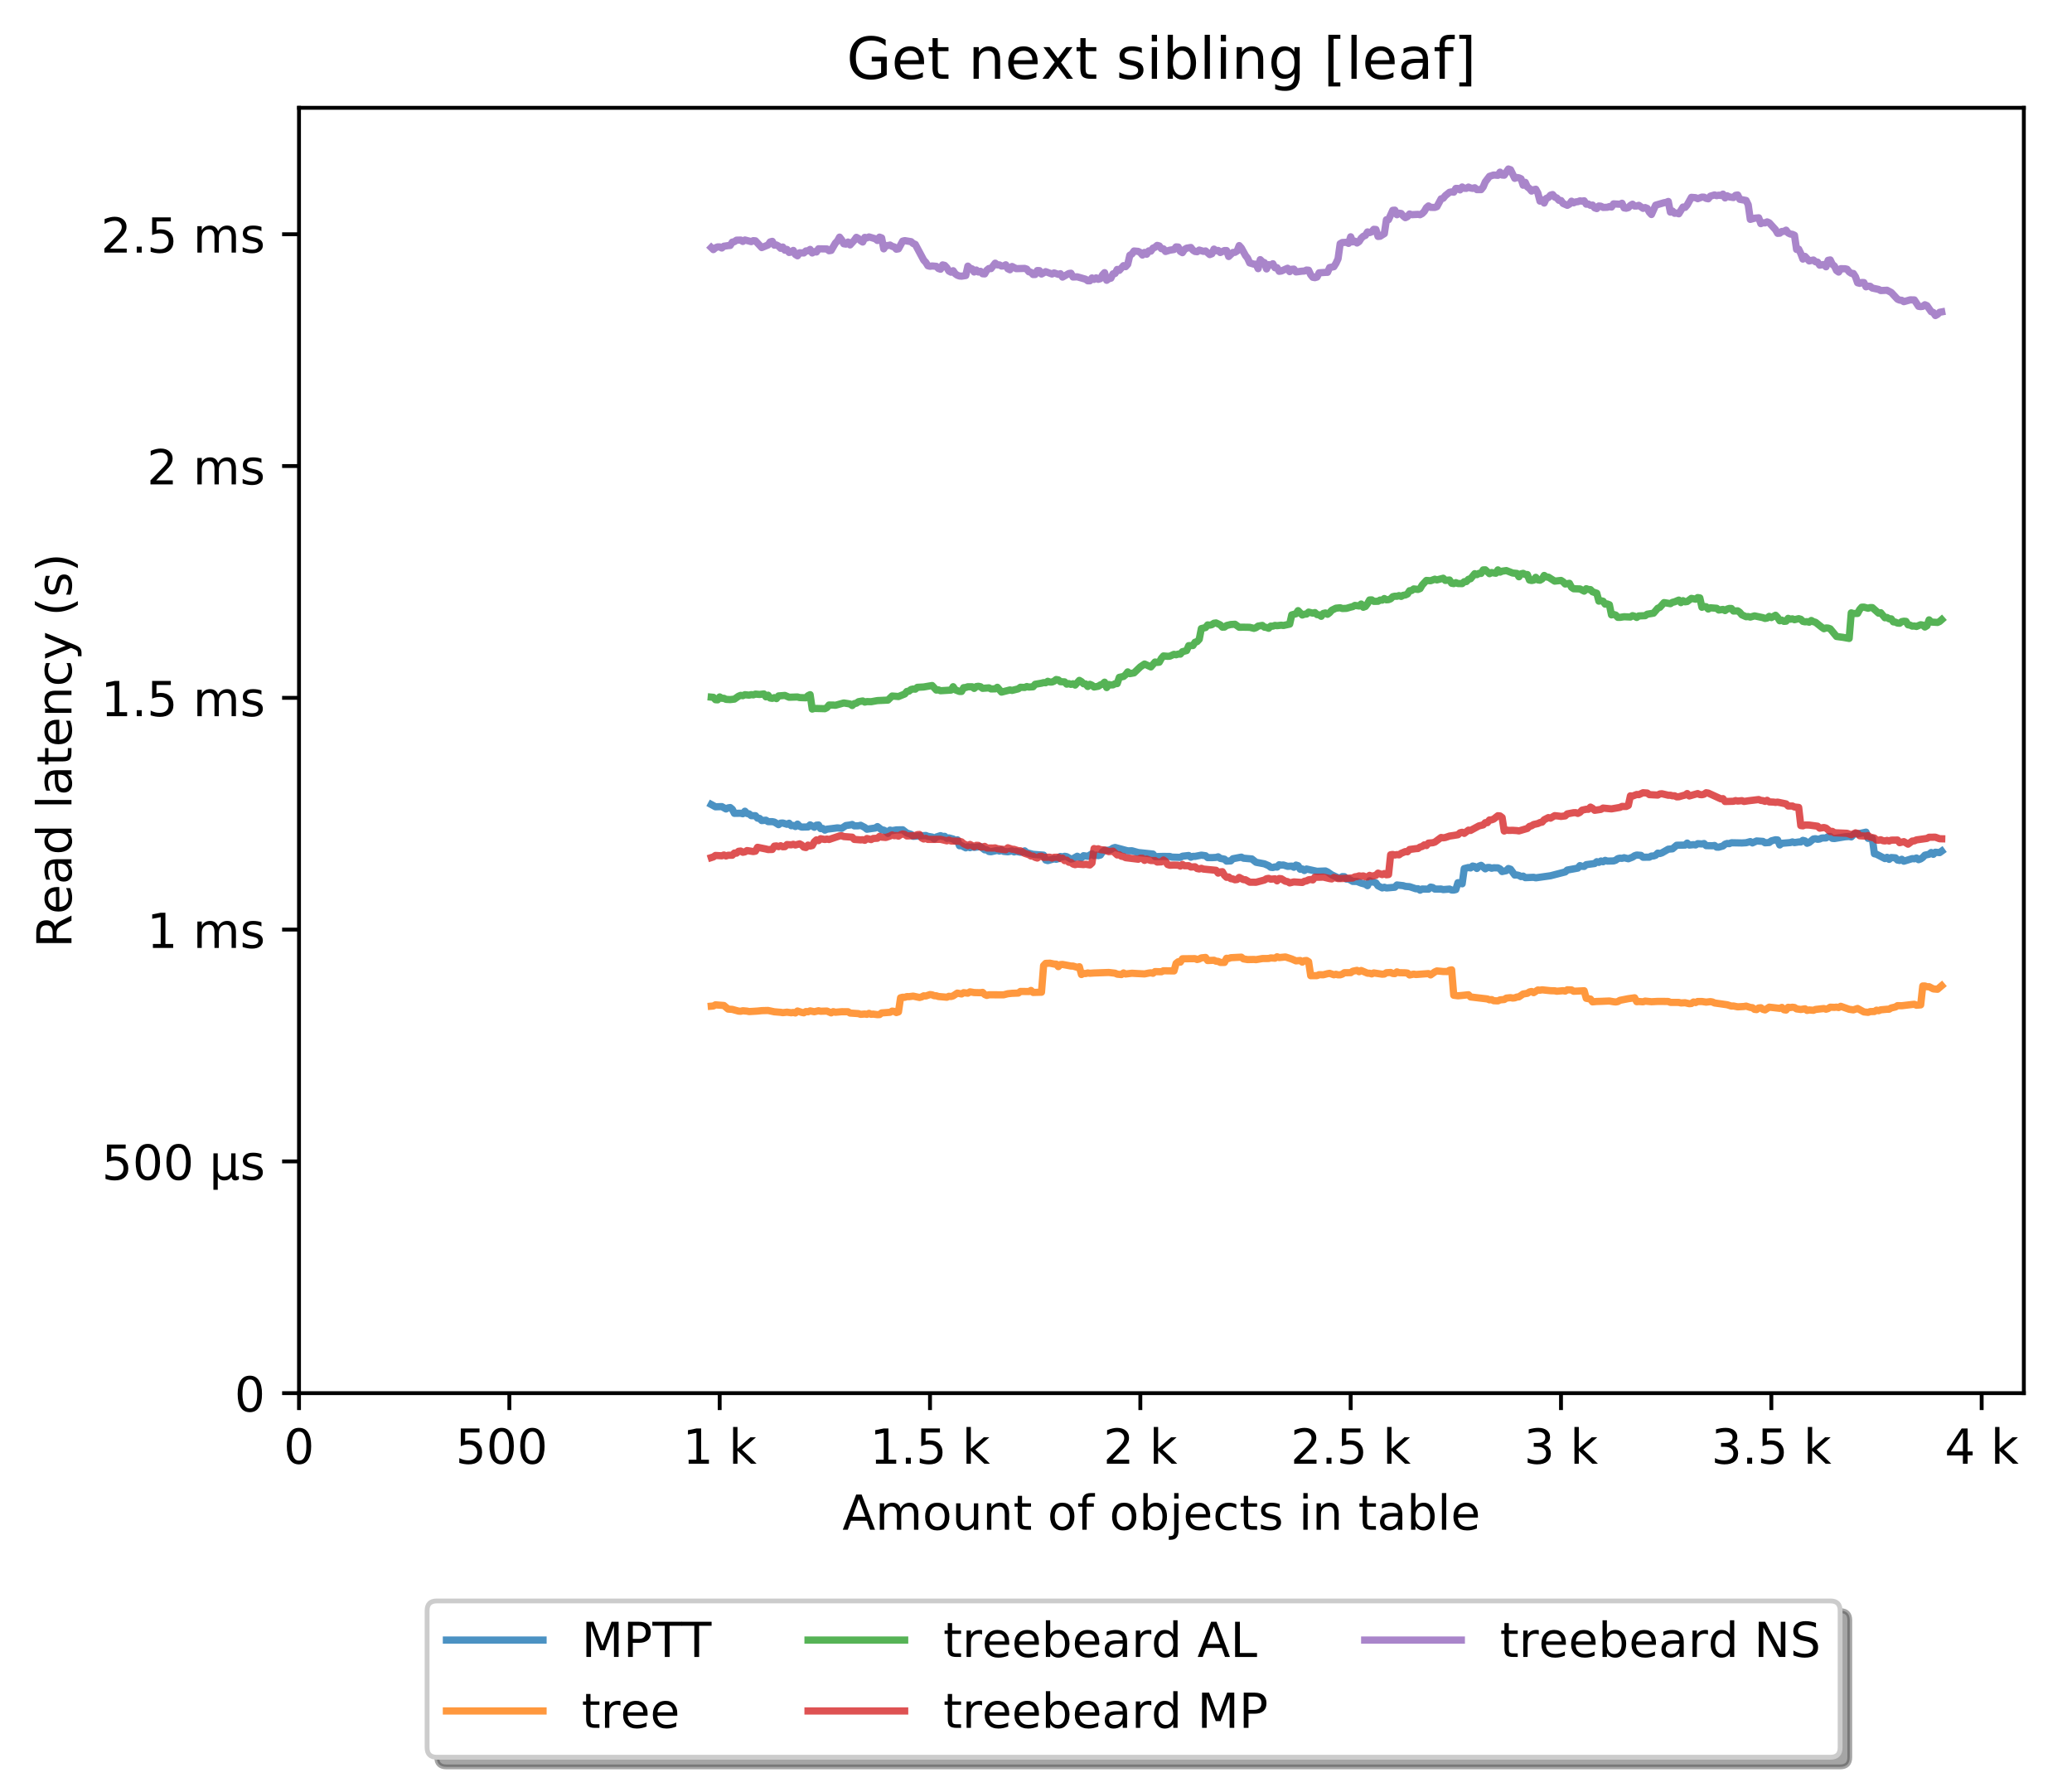 <?xml version="1.0" encoding="utf-8" standalone="no"?>
<!DOCTYPE svg PUBLIC "-//W3C//DTD SVG 1.1//EN"
  "http://www.w3.org/Graphics/SVG/1.1/DTD/svg11.dtd">
<!-- Created with matplotlib (http://matplotlib.org/) -->
<svg height="371pt" version="1.1" viewBox="0 0 429 371" width="429pt" xmlns="http://www.w3.org/2000/svg" xmlns:xlink="http://www.w3.org/1999/xlink">
 <defs>
  <style type="text/css">
*{stroke-linecap:butt;stroke-linejoin:round;}
  </style>
 </defs>
 <g id="figure_1">
  <g id="patch_1">
   <path d="M 0 371.002 
L 429.729 371.002 
L 429.729 0 
L 0 0 
z
" style="fill:#ffffff;"/>
  </g>
  <g id="axes_1">
   <g id="patch_2">
    <path d="M 61.909 288.43 
L 419.029 288.43 
L 419.029 22.318 
L 61.909 22.318 
z
" style="fill:#ffffff;"/>
   </g>
   <g id="matplotlib.axis_1">
    <g id="xtick_1">
     <g id="line2d_1">
      <defs>
       <path d="M 0 0 
L 0 3.5 
" id="m9c26211ed9" style="stroke:#000000;stroke-width:0.8;"/>
      </defs>
      <g>
       <use style="stroke:#000000;stroke-width:0.8;" x="61.909" xlink:href="#m9c26211ed9" y="288.43"/>
      </g>
     </g>
     <g id="text_1">
      <!-- 0 -->
      <defs>
       <path d="M 31.781 66.406 
Q 24.172 66.406 20.328 58.906 
Q 16.5 51.422 16.5 36.375 
Q 16.5 21.391 20.328 13.891 
Q 24.172 6.391 31.781 6.391 
Q 39.453 6.391 43.281 13.891 
Q 47.125 21.391 47.125 36.375 
Q 47.125 51.422 43.281 58.906 
Q 39.453 66.406 31.781 66.406 
z
M 31.781 74.219 
Q 44.047 74.219 50.516 64.516 
Q 56.984 54.828 56.984 36.375 
Q 56.984 17.969 50.516 8.266 
Q 44.047 -1.422 31.781 -1.422 
Q 19.531 -1.422 13.062 8.266 
Q 6.594 17.969 6.594 36.375 
Q 6.594 54.828 13.062 64.516 
Q 19.531 74.219 31.781 74.219 
z
" id="DejaVuSans-30"/>
      </defs>
      <g transform="translate(58.728 303.029)scale(0.1 -0.1)">
       <use xlink:href="#DejaVuSans-30"/>
      </g>
     </g>
    </g>
    <g id="xtick_2">
     <g id="line2d_2">
      <g>
       <use style="stroke:#000000;stroke-width:0.8;" x="105.458" xlink:href="#m9c26211ed9" y="288.43"/>
      </g>
     </g>
     <g id="text_2">
      <!-- 500  -->
      <defs>
       <path d="M 10.797 72.906 
L 49.516 72.906 
L 49.516 64.594 
L 19.828 64.594 
L 19.828 46.734 
Q 21.969 47.469 24.109 47.828 
Q 26.266 48.188 28.422 48.188 
Q 40.625 48.188 47.75 41.5 
Q 54.891 34.812 54.891 23.391 
Q 54.891 11.625 47.562 5.094 
Q 40.234 -1.422 26.906 -1.422 
Q 22.312 -1.422 17.547 -0.641 
Q 12.797 0.141 7.719 1.703 
L 7.719 11.625 
Q 12.109 9.234 16.797 8.062 
Q 21.484 6.891 26.703 6.891 
Q 35.156 6.891 40.078 11.328 
Q 45.016 15.766 45.016 23.391 
Q 45.016 31 40.078 35.438 
Q 35.156 39.891 26.703 39.891 
Q 22.75 39.891 18.812 39.016 
Q 14.891 38.141 10.797 36.281 
z
" id="DejaVuSans-35"/>
       <path id="DejaVuSans-20"/>
      </defs>
      <g transform="translate(94.325 303.029)scale(0.1 -0.1)">
       <use xlink:href="#DejaVuSans-35"/>
       <use x="63.623" xlink:href="#DejaVuSans-30"/>
       <use x="127.246" xlink:href="#DejaVuSans-30"/>
       <use x="190.869" xlink:href="#DejaVuSans-20"/>
      </g>
     </g>
    </g>
    <g id="xtick_3">
     <g id="line2d_3">
      <g>
       <use style="stroke:#000000;stroke-width:0.8;" x="149.007" xlink:href="#m9c26211ed9" y="288.43"/>
      </g>
     </g>
     <g id="text_3">
      <!-- 1 k -->
      <defs>
       <path d="M 12.406 8.297 
L 28.516 8.297 
L 28.516 63.922 
L 10.984 60.406 
L 10.984 69.391 
L 28.422 72.906 
L 38.281 72.906 
L 38.281 8.297 
L 54.391 8.297 
L 54.391 0 
L 12.406 0 
z
" id="DejaVuSans-31"/>
       <path d="M 9.078 75.984 
L 18.109 75.984 
L 18.109 31.109 
L 44.922 54.688 
L 56.391 54.688 
L 27.391 29.109 
L 57.625 0 
L 45.906 0 
L 18.109 26.703 
L 18.109 0 
L 9.078 0 
z
" id="DejaVuSans-6b"/>
      </defs>
      <g transform="translate(141.341 303.029)scale(0.1 -0.1)">
       <use xlink:href="#DejaVuSans-31"/>
       <use x="63.623" xlink:href="#DejaVuSans-20"/>
       <use x="95.41" xlink:href="#DejaVuSans-6b"/>
      </g>
     </g>
    </g>
    <g id="xtick_4">
     <g id="line2d_4">
      <g>
       <use style="stroke:#000000;stroke-width:0.8;" x="192.555" xlink:href="#m9c26211ed9" y="288.43"/>
      </g>
     </g>
     <g id="text_4">
      <!-- 1.5 k -->
      <defs>
       <path d="M 10.688 12.406 
L 21 12.406 
L 21 0 
L 10.688 0 
z
" id="DejaVuSans-2e"/>
      </defs>
      <g transform="translate(180.119 303.029)scale(0.1 -0.1)">
       <use xlink:href="#DejaVuSans-31"/>
       <use x="63.623" xlink:href="#DejaVuSans-2e"/>
       <use x="95.41" xlink:href="#DejaVuSans-35"/>
       <use x="159.033" xlink:href="#DejaVuSans-20"/>
       <use x="190.82" xlink:href="#DejaVuSans-6b"/>
      </g>
     </g>
    </g>
    <g id="xtick_5">
     <g id="line2d_5">
      <g>
       <use style="stroke:#000000;stroke-width:0.8;" x="236.104" xlink:href="#m9c26211ed9" y="288.43"/>
      </g>
     </g>
     <g id="text_5">
      <!-- 2 k -->
      <defs>
       <path d="M 19.188 8.297 
L 53.609 8.297 
L 53.609 0 
L 7.328 0 
L 7.328 8.297 
Q 12.938 14.109 22.625 23.891 
Q 32.328 33.688 34.812 36.531 
Q 39.547 41.844 41.422 45.531 
Q 43.312 49.219 43.312 52.781 
Q 43.312 58.594 39.234 62.25 
Q 35.156 65.922 28.609 65.922 
Q 23.969 65.922 18.812 64.312 
Q 13.672 62.703 7.812 59.422 
L 7.812 69.391 
Q 13.766 71.781 18.938 73 
Q 24.125 74.219 28.422 74.219 
Q 39.75 74.219 46.484 68.547 
Q 53.219 62.891 53.219 53.422 
Q 53.219 48.922 51.531 44.891 
Q 49.859 40.875 45.406 35.406 
Q 44.188 33.984 37.641 27.219 
Q 31.109 20.453 19.188 8.297 
z
" id="DejaVuSans-32"/>
      </defs>
      <g transform="translate(228.438 303.029)scale(0.1 -0.1)">
       <use xlink:href="#DejaVuSans-32"/>
       <use x="63.623" xlink:href="#DejaVuSans-20"/>
       <use x="95.41" xlink:href="#DejaVuSans-6b"/>
      </g>
     </g>
    </g>
    <g id="xtick_6">
     <g id="line2d_6">
      <g>
       <use style="stroke:#000000;stroke-width:0.8;" x="279.652" xlink:href="#m9c26211ed9" y="288.43"/>
      </g>
     </g>
     <g id="text_6">
      <!-- 2.5 k -->
      <g transform="translate(267.216 303.029)scale(0.1 -0.1)">
       <use xlink:href="#DejaVuSans-32"/>
       <use x="63.623" xlink:href="#DejaVuSans-2e"/>
       <use x="95.41" xlink:href="#DejaVuSans-35"/>
       <use x="159.033" xlink:href="#DejaVuSans-20"/>
       <use x="190.82" xlink:href="#DejaVuSans-6b"/>
      </g>
     </g>
    </g>
    <g id="xtick_7">
     <g id="line2d_7">
      <g>
       <use style="stroke:#000000;stroke-width:0.8;" x="323.201" xlink:href="#m9c26211ed9" y="288.43"/>
      </g>
     </g>
     <g id="text_7">
      <!-- 3 k -->
      <defs>
       <path d="M 40.578 39.312 
Q 47.656 37.797 51.625 33 
Q 55.609 28.219 55.609 21.188 
Q 55.609 10.406 48.188 4.484 
Q 40.766 -1.422 27.094 -1.422 
Q 22.516 -1.422 17.656 -0.516 
Q 12.797 0.391 7.625 2.203 
L 7.625 11.719 
Q 11.719 9.328 16.594 8.109 
Q 21.484 6.891 26.812 6.891 
Q 36.078 6.891 40.938 10.547 
Q 45.797 14.203 45.797 21.188 
Q 45.797 27.641 41.281 31.266 
Q 36.766 34.906 28.719 34.906 
L 20.219 34.906 
L 20.219 43.016 
L 29.109 43.016 
Q 36.375 43.016 40.234 45.922 
Q 44.094 48.828 44.094 54.297 
Q 44.094 59.906 40.109 62.906 
Q 36.141 65.922 28.719 65.922 
Q 24.656 65.922 20.016 65.031 
Q 15.375 64.156 9.812 62.312 
L 9.812 71.094 
Q 15.438 72.656 20.344 73.438 
Q 25.25 74.219 29.594 74.219 
Q 40.828 74.219 47.359 69.109 
Q 53.906 64.016 53.906 55.328 
Q 53.906 49.266 50.438 45.094 
Q 46.969 40.922 40.578 39.312 
z
" id="DejaVuSans-33"/>
      </defs>
      <g transform="translate(315.535 303.029)scale(0.1 -0.1)">
       <use xlink:href="#DejaVuSans-33"/>
       <use x="63.623" xlink:href="#DejaVuSans-20"/>
       <use x="95.41" xlink:href="#DejaVuSans-6b"/>
      </g>
     </g>
    </g>
    <g id="xtick_8">
     <g id="line2d_8">
      <g>
       <use style="stroke:#000000;stroke-width:0.8;" x="366.749" xlink:href="#m9c26211ed9" y="288.43"/>
      </g>
     </g>
     <g id="text_8">
      <!-- 3.5 k -->
      <g transform="translate(354.313 303.029)scale(0.1 -0.1)">
       <use xlink:href="#DejaVuSans-33"/>
       <use x="63.623" xlink:href="#DejaVuSans-2e"/>
       <use x="95.41" xlink:href="#DejaVuSans-35"/>
       <use x="159.033" xlink:href="#DejaVuSans-20"/>
       <use x="190.82" xlink:href="#DejaVuSans-6b"/>
      </g>
     </g>
    </g>
    <g id="xtick_9">
     <g id="line2d_9">
      <g>
       <use style="stroke:#000000;stroke-width:0.8;" x="410.298" xlink:href="#m9c26211ed9" y="288.43"/>
      </g>
     </g>
     <g id="text_9">
      <!-- 4 k -->
      <defs>
       <path d="M 37.797 64.312 
L 12.891 25.391 
L 37.797 25.391 
z
M 35.203 72.906 
L 47.609 72.906 
L 47.609 25.391 
L 58.016 25.391 
L 58.016 17.188 
L 47.609 17.188 
L 47.609 0 
L 37.797 0 
L 37.797 17.188 
L 4.891 17.188 
L 4.891 26.703 
z
" id="DejaVuSans-34"/>
      </defs>
      <g transform="translate(402.632 303.029)scale(0.1 -0.1)">
       <use xlink:href="#DejaVuSans-34"/>
       <use x="63.623" xlink:href="#DejaVuSans-20"/>
       <use x="95.41" xlink:href="#DejaVuSans-6b"/>
      </g>
     </g>
    </g>
    <g id="text_10">
     <!-- Amount of objects in table -->
     <defs>
      <path d="M 34.188 63.188 
L 20.797 26.906 
L 47.609 26.906 
z
M 28.609 72.906 
L 39.797 72.906 
L 67.578 0 
L 57.328 0 
L 50.688 18.703 
L 17.828 18.703 
L 11.188 0 
L 0.781 0 
z
" id="DejaVuSans-41"/>
      <path d="M 52 44.188 
Q 55.375 50.25 60.062 53.125 
Q 64.75 56 71.094 56 
Q 79.641 56 84.281 50.016 
Q 88.922 44.047 88.922 33.016 
L 88.922 0 
L 79.891 0 
L 79.891 32.719 
Q 79.891 40.578 77.094 44.375 
Q 74.312 48.188 68.609 48.188 
Q 61.625 48.188 57.562 43.547 
Q 53.516 38.922 53.516 30.906 
L 53.516 0 
L 44.484 0 
L 44.484 32.719 
Q 44.484 40.625 41.703 44.406 
Q 38.922 48.188 33.109 48.188 
Q 26.219 48.188 22.156 43.531 
Q 18.109 38.875 18.109 30.906 
L 18.109 0 
L 9.078 0 
L 9.078 54.688 
L 18.109 54.688 
L 18.109 46.188 
Q 21.188 51.219 25.484 53.609 
Q 29.781 56 35.688 56 
Q 41.656 56 45.828 52.969 
Q 50 49.953 52 44.188 
z
" id="DejaVuSans-6d"/>
      <path d="M 30.609 48.391 
Q 23.391 48.391 19.188 42.75 
Q 14.984 37.109 14.984 27.297 
Q 14.984 17.484 19.156 11.844 
Q 23.344 6.203 30.609 6.203 
Q 37.797 6.203 41.984 11.859 
Q 46.188 17.531 46.188 27.297 
Q 46.188 37.016 41.984 42.703 
Q 37.797 48.391 30.609 48.391 
z
M 30.609 56 
Q 42.328 56 49.016 48.375 
Q 55.719 40.766 55.719 27.297 
Q 55.719 13.875 49.016 6.219 
Q 42.328 -1.422 30.609 -1.422 
Q 18.844 -1.422 12.172 6.219 
Q 5.516 13.875 5.516 27.297 
Q 5.516 40.766 12.172 48.375 
Q 18.844 56 30.609 56 
z
" id="DejaVuSans-6f"/>
      <path d="M 8.5 21.578 
L 8.5 54.688 
L 17.484 54.688 
L 17.484 21.922 
Q 17.484 14.156 20.5 10.266 
Q 23.531 6.391 29.594 6.391 
Q 36.859 6.391 41.078 11.031 
Q 45.312 15.672 45.312 23.688 
L 45.312 54.688 
L 54.297 54.688 
L 54.297 0 
L 45.312 0 
L 45.312 8.406 
Q 42.047 3.422 37.719 1 
Q 33.406 -1.422 27.688 -1.422 
Q 18.266 -1.422 13.375 4.438 
Q 8.5 10.297 8.5 21.578 
z
M 31.109 56 
z
" id="DejaVuSans-75"/>
      <path d="M 54.891 33.016 
L 54.891 0 
L 45.906 0 
L 45.906 32.719 
Q 45.906 40.484 42.875 44.328 
Q 39.844 48.188 33.797 48.188 
Q 26.516 48.188 22.312 43.547 
Q 18.109 38.922 18.109 30.906 
L 18.109 0 
L 9.078 0 
L 9.078 54.688 
L 18.109 54.688 
L 18.109 46.188 
Q 21.344 51.125 25.703 53.562 
Q 30.078 56 35.797 56 
Q 45.219 56 50.047 50.172 
Q 54.891 44.344 54.891 33.016 
z
" id="DejaVuSans-6e"/>
      <path d="M 18.312 70.219 
L 18.312 54.688 
L 36.812 54.688 
L 36.812 47.703 
L 18.312 47.703 
L 18.312 18.016 
Q 18.312 11.328 20.141 9.422 
Q 21.969 7.516 27.594 7.516 
L 36.812 7.516 
L 36.812 0 
L 27.594 0 
Q 17.188 0 13.234 3.875 
Q 9.281 7.766 9.281 18.016 
L 9.281 47.703 
L 2.688 47.703 
L 2.688 54.688 
L 9.281 54.688 
L 9.281 70.219 
z
" id="DejaVuSans-74"/>
      <path d="M 37.109 75.984 
L 37.109 68.5 
L 28.516 68.5 
Q 23.688 68.5 21.797 66.547 
Q 19.922 64.594 19.922 59.516 
L 19.922 54.688 
L 34.719 54.688 
L 34.719 47.703 
L 19.922 47.703 
L 19.922 0 
L 10.891 0 
L 10.891 47.703 
L 2.297 47.703 
L 2.297 54.688 
L 10.891 54.688 
L 10.891 58.5 
Q 10.891 67.625 15.141 71.797 
Q 19.391 75.984 28.609 75.984 
z
" id="DejaVuSans-66"/>
      <path d="M 48.688 27.297 
Q 48.688 37.203 44.609 42.844 
Q 40.531 48.484 33.406 48.484 
Q 26.266 48.484 22.188 42.844 
Q 18.109 37.203 18.109 27.297 
Q 18.109 17.391 22.188 11.75 
Q 26.266 6.109 33.406 6.109 
Q 40.531 6.109 44.609 11.75 
Q 48.688 17.391 48.688 27.297 
z
M 18.109 46.391 
Q 20.953 51.266 25.266 53.625 
Q 29.594 56 35.594 56 
Q 45.562 56 51.781 48.094 
Q 58.016 40.188 58.016 27.297 
Q 58.016 14.406 51.781 6.484 
Q 45.562 -1.422 35.594 -1.422 
Q 29.594 -1.422 25.266 0.953 
Q 20.953 3.328 18.109 8.203 
L 18.109 0 
L 9.078 0 
L 9.078 75.984 
L 18.109 75.984 
z
" id="DejaVuSans-62"/>
      <path d="M 9.422 54.688 
L 18.406 54.688 
L 18.406 -0.984 
Q 18.406 -11.422 14.422 -16.109 
Q 10.453 -20.797 1.609 -20.797 
L -1.812 -20.797 
L -1.812 -13.188 
L 0.594 -13.188 
Q 5.719 -13.188 7.562 -10.812 
Q 9.422 -8.453 9.422 -0.984 
z
M 9.422 75.984 
L 18.406 75.984 
L 18.406 64.594 
L 9.422 64.594 
z
" id="DejaVuSans-6a"/>
      <path d="M 56.203 29.594 
L 56.203 25.203 
L 14.891 25.203 
Q 15.484 15.922 20.484 11.062 
Q 25.484 6.203 34.422 6.203 
Q 39.594 6.203 44.453 7.469 
Q 49.312 8.734 54.109 11.281 
L 54.109 2.781 
Q 49.266 0.734 44.188 -0.344 
Q 39.109 -1.422 33.891 -1.422 
Q 20.797 -1.422 13.156 6.188 
Q 5.516 13.812 5.516 26.812 
Q 5.516 40.234 12.766 48.109 
Q 20.016 56 32.328 56 
Q 43.359 56 49.781 48.891 
Q 56.203 41.797 56.203 29.594 
z
M 47.219 32.234 
Q 47.125 39.594 43.094 43.984 
Q 39.062 48.391 32.422 48.391 
Q 24.906 48.391 20.391 44.141 
Q 15.875 39.891 15.188 32.172 
z
" id="DejaVuSans-65"/>
      <path d="M 48.781 52.594 
L 48.781 44.188 
Q 44.969 46.297 41.141 47.344 
Q 37.312 48.391 33.406 48.391 
Q 24.656 48.391 19.812 42.844 
Q 14.984 37.312 14.984 27.297 
Q 14.984 17.281 19.812 11.734 
Q 24.656 6.203 33.406 6.203 
Q 37.312 6.203 41.141 7.25 
Q 44.969 8.297 48.781 10.406 
L 48.781 2.094 
Q 45.016 0.344 40.984 -0.531 
Q 36.969 -1.422 32.422 -1.422 
Q 20.062 -1.422 12.781 6.344 
Q 5.516 14.109 5.516 27.297 
Q 5.516 40.672 12.859 48.328 
Q 20.219 56 33.016 56 
Q 37.156 56 41.109 55.141 
Q 45.062 54.297 48.781 52.594 
z
" id="DejaVuSans-63"/>
      <path d="M 44.281 53.078 
L 44.281 44.578 
Q 40.484 46.531 36.375 47.5 
Q 32.281 48.484 27.875 48.484 
Q 21.188 48.484 17.844 46.438 
Q 14.5 44.391 14.5 40.281 
Q 14.5 37.156 16.891 35.375 
Q 19.281 33.594 26.516 31.984 
L 29.594 31.297 
Q 39.156 29.25 43.188 25.516 
Q 47.219 21.781 47.219 15.094 
Q 47.219 7.469 41.188 3.016 
Q 35.156 -1.422 24.609 -1.422 
Q 20.219 -1.422 15.453 -0.562 
Q 10.688 0.297 5.422 2 
L 5.422 11.281 
Q 10.406 8.688 15.234 7.391 
Q 20.062 6.109 24.812 6.109 
Q 31.156 6.109 34.562 8.281 
Q 37.984 10.453 37.984 14.406 
Q 37.984 18.062 35.516 20.016 
Q 33.062 21.969 24.703 23.781 
L 21.578 24.516 
Q 13.234 26.266 9.516 29.906 
Q 5.812 33.547 5.812 39.891 
Q 5.812 47.609 11.281 51.797 
Q 16.75 56 26.812 56 
Q 31.781 56 36.172 55.266 
Q 40.578 54.547 44.281 53.078 
z
" id="DejaVuSans-73"/>
      <path d="M 9.422 54.688 
L 18.406 54.688 
L 18.406 0 
L 9.422 0 
z
M 9.422 75.984 
L 18.406 75.984 
L 18.406 64.594 
L 9.422 64.594 
z
" id="DejaVuSans-69"/>
      <path d="M 34.281 27.484 
Q 23.391 27.484 19.188 25 
Q 14.984 22.516 14.984 16.5 
Q 14.984 11.719 18.141 8.906 
Q 21.297 6.109 26.703 6.109 
Q 34.188 6.109 38.703 11.406 
Q 43.219 16.703 43.219 25.484 
L 43.219 27.484 
z
M 52.203 31.203 
L 52.203 0 
L 43.219 0 
L 43.219 8.297 
Q 40.141 3.328 35.547 0.953 
Q 30.953 -1.422 24.312 -1.422 
Q 15.922 -1.422 10.953 3.297 
Q 6 8.016 6 15.922 
Q 6 25.141 12.172 29.828 
Q 18.359 34.516 30.609 34.516 
L 43.219 34.516 
L 43.219 35.406 
Q 43.219 41.609 39.141 45 
Q 35.062 48.391 27.688 48.391 
Q 23 48.391 18.547 47.266 
Q 14.109 46.141 10.016 43.891 
L 10.016 52.203 
Q 14.938 54.109 19.578 55.047 
Q 24.219 56 28.609 56 
Q 40.484 56 46.344 49.844 
Q 52.203 43.703 52.203 31.203 
z
" id="DejaVuSans-61"/>
      <path d="M 9.422 75.984 
L 18.406 75.984 
L 18.406 0 
L 9.422 0 
z
" id="DejaVuSans-6c"/>
     </defs>
     <g transform="translate(174.411 316.707)scale(0.1 -0.1)">
      <use xlink:href="#DejaVuSans-41"/>
      <use x="68.408" xlink:href="#DejaVuSans-6d"/>
      <use x="165.82" xlink:href="#DejaVuSans-6f"/>
      <use x="227.002" xlink:href="#DejaVuSans-75"/>
      <use x="290.381" xlink:href="#DejaVuSans-6e"/>
      <use x="353.76" xlink:href="#DejaVuSans-74"/>
      <use x="392.969" xlink:href="#DejaVuSans-20"/>
      <use x="424.756" xlink:href="#DejaVuSans-6f"/>
      <use x="485.938" xlink:href="#DejaVuSans-66"/>
      <use x="521.143" xlink:href="#DejaVuSans-20"/>
      <use x="552.93" xlink:href="#DejaVuSans-6f"/>
      <use x="614.111" xlink:href="#DejaVuSans-62"/>
      <use x="677.588" xlink:href="#DejaVuSans-6a"/>
      <use x="705.371" xlink:href="#DejaVuSans-65"/>
      <use x="766.895" xlink:href="#DejaVuSans-63"/>
      <use x="821.875" xlink:href="#DejaVuSans-74"/>
      <use x="861.084" xlink:href="#DejaVuSans-73"/>
      <use x="913.184" xlink:href="#DejaVuSans-20"/>
      <use x="944.971" xlink:href="#DejaVuSans-69"/>
      <use x="972.754" xlink:href="#DejaVuSans-6e"/>
      <use x="1036.133" xlink:href="#DejaVuSans-20"/>
      <use x="1067.92" xlink:href="#DejaVuSans-74"/>
      <use x="1107.129" xlink:href="#DejaVuSans-61"/>
      <use x="1168.408" xlink:href="#DejaVuSans-62"/>
      <use x="1231.885" xlink:href="#DejaVuSans-6c"/>
      <use x="1259.668" xlink:href="#DejaVuSans-65"/>
     </g>
    </g>
   </g>
   <g id="matplotlib.axis_2">
    <g id="ytick_1">
     <g id="line2d_10">
      <defs>
       <path d="M 0 0 
L -3.5 0 
" id="mebf8e7dba9" style="stroke:#000000;stroke-width:0.8;"/>
      </defs>
      <g>
       <use style="stroke:#000000;stroke-width:0.8;" x="61.909" xlink:href="#mebf8e7dba9" y="288.43"/>
      </g>
     </g>
     <g id="text_11">
      <!-- 0 -->
      <g transform="translate(48.547 292.229)scale(0.1 -0.1)">
       <use xlink:href="#DejaVuSans-30"/>
      </g>
     </g>
    </g>
    <g id="ytick_2">
     <g id="line2d_11">
      <g>
       <use style="stroke:#000000;stroke-width:0.8;" x="61.909" xlink:href="#mebf8e7dba9" y="240.444"/>
      </g>
     </g>
     <g id="text_12">
      <!-- 500 µs -->
      <defs>
       <path d="M 8.5 -20.797 
L 8.5 54.688 
L 17.484 54.688 
L 17.484 20.703 
Q 17.484 13.625 20.844 10 
Q 24.219 6.391 30.812 6.391 
Q 38.031 6.391 41.672 10.484 
Q 45.312 14.594 45.312 22.797 
L 45.312 54.688 
L 54.297 54.688 
L 54.297 12.594 
Q 54.297 9.672 55.141 8.281 
Q 56 6.891 57.812 6.891 
Q 58.25 6.891 59.031 7.156 
Q 59.812 7.422 61.188 8.016 
L 61.188 0.781 
Q 59.188 -0.344 57.391 -0.875 
Q 55.609 -1.422 53.906 -1.422 
Q 50.531 -1.422 48.531 0.484 
Q 46.531 2.391 45.797 6.297 
Q 43.359 2.438 39.812 0.5 
Q 36.281 -1.422 31.5 -1.422 
Q 26.516 -1.422 23.016 0.484 
Q 19.531 2.391 17.484 6.203 
L 17.484 -20.797 
z
" id="DejaVuSans-b5"/>
      </defs>
      <g transform="translate(21.072 244.243)scale(0.1 -0.1)">
       <use xlink:href="#DejaVuSans-35"/>
       <use x="63.623" xlink:href="#DejaVuSans-30"/>
       <use x="127.246" xlink:href="#DejaVuSans-30"/>
       <use x="190.869" xlink:href="#DejaVuSans-20"/>
       <use x="222.656" xlink:href="#DejaVuSans-b5"/>
       <use x="286.279" xlink:href="#DejaVuSans-73"/>
      </g>
     </g>
    </g>
    <g id="ytick_3">
     <g id="line2d_12">
      <g>
       <use style="stroke:#000000;stroke-width:0.8;" x="61.909" xlink:href="#mebf8e7dba9" y="192.457"/>
      </g>
     </g>
     <g id="text_13">
      <!-- 1 ms -->
      <g transform="translate(30.419 196.256)scale(0.1 -0.1)">
       <use xlink:href="#DejaVuSans-31"/>
       <use x="63.623" xlink:href="#DejaVuSans-20"/>
       <use x="95.41" xlink:href="#DejaVuSans-6d"/>
       <use x="192.822" xlink:href="#DejaVuSans-73"/>
      </g>
     </g>
    </g>
    <g id="ytick_4">
     <g id="line2d_13">
      <g>
       <use style="stroke:#000000;stroke-width:0.8;" x="61.909" xlink:href="#mebf8e7dba9" y="144.471"/>
      </g>
     </g>
     <g id="text_14">
      <!-- 1.5 ms -->
      <g transform="translate(20.878 148.27)scale(0.1 -0.1)">
       <use xlink:href="#DejaVuSans-31"/>
       <use x="63.623" xlink:href="#DejaVuSans-2e"/>
       <use x="95.41" xlink:href="#DejaVuSans-35"/>
       <use x="159.033" xlink:href="#DejaVuSans-20"/>
       <use x="190.82" xlink:href="#DejaVuSans-6d"/>
       <use x="288.232" xlink:href="#DejaVuSans-73"/>
      </g>
     </g>
    </g>
    <g id="ytick_5">
     <g id="line2d_14">
      <g>
       <use style="stroke:#000000;stroke-width:0.8;" x="61.909" xlink:href="#mebf8e7dba9" y="96.484"/>
      </g>
     </g>
     <g id="text_15">
      <!-- 2 ms -->
      <g transform="translate(30.419 100.283)scale(0.1 -0.1)">
       <use xlink:href="#DejaVuSans-32"/>
       <use x="63.623" xlink:href="#DejaVuSans-20"/>
       <use x="95.41" xlink:href="#DejaVuSans-6d"/>
       <use x="192.822" xlink:href="#DejaVuSans-73"/>
      </g>
     </g>
    </g>
    <g id="ytick_6">
     <g id="line2d_15">
      <g>
       <use style="stroke:#000000;stroke-width:0.8;" x="61.909" xlink:href="#mebf8e7dba9" y="48.497"/>
      </g>
     </g>
     <g id="text_16">
      <!-- 2.5 ms -->
      <g transform="translate(20.878 52.297)scale(0.1 -0.1)">
       <use xlink:href="#DejaVuSans-32"/>
       <use x="63.623" xlink:href="#DejaVuSans-2e"/>
       <use x="95.41" xlink:href="#DejaVuSans-35"/>
       <use x="159.033" xlink:href="#DejaVuSans-20"/>
       <use x="190.82" xlink:href="#DejaVuSans-6d"/>
       <use x="288.232" xlink:href="#DejaVuSans-73"/>
      </g>
     </g>
    </g>
    <g id="text_17">
     <!-- Read latency (s) -->
     <defs>
      <path d="M 44.391 34.188 
Q 47.562 33.109 50.562 29.594 
Q 53.562 26.078 56.594 19.922 
L 66.609 0 
L 56 0 
L 46.688 18.703 
Q 43.062 26.031 39.672 28.422 
Q 36.281 30.812 30.422 30.812 
L 19.672 30.812 
L 19.672 0 
L 9.812 0 
L 9.812 72.906 
L 32.078 72.906 
Q 44.578 72.906 50.734 67.672 
Q 56.891 62.453 56.891 51.906 
Q 56.891 45.016 53.688 40.469 
Q 50.484 35.938 44.391 34.188 
z
M 19.672 64.797 
L 19.672 38.922 
L 32.078 38.922 
Q 39.203 38.922 42.844 42.219 
Q 46.484 45.516 46.484 51.906 
Q 46.484 58.297 42.844 61.547 
Q 39.203 64.797 32.078 64.797 
z
" id="DejaVuSans-52"/>
      <path d="M 45.406 46.391 
L 45.406 75.984 
L 54.391 75.984 
L 54.391 0 
L 45.406 0 
L 45.406 8.203 
Q 42.578 3.328 38.25 0.953 
Q 33.938 -1.422 27.875 -1.422 
Q 17.969 -1.422 11.734 6.484 
Q 5.516 14.406 5.516 27.297 
Q 5.516 40.188 11.734 48.094 
Q 17.969 56 27.875 56 
Q 33.938 56 38.25 53.625 
Q 42.578 51.266 45.406 46.391 
z
M 14.797 27.297 
Q 14.797 17.391 18.875 11.75 
Q 22.953 6.109 30.078 6.109 
Q 37.203 6.109 41.297 11.75 
Q 45.406 17.391 45.406 27.297 
Q 45.406 37.203 41.297 42.844 
Q 37.203 48.484 30.078 48.484 
Q 22.953 48.484 18.875 42.844 
Q 14.797 37.203 14.797 27.297 
z
" id="DejaVuSans-64"/>
      <path d="M 32.172 -5.078 
Q 28.375 -14.844 24.75 -17.812 
Q 21.141 -20.797 15.094 -20.797 
L 7.906 -20.797 
L 7.906 -13.281 
L 13.188 -13.281 
Q 16.891 -13.281 18.938 -11.516 
Q 21 -9.766 23.484 -3.219 
L 25.094 0.875 
L 2.984 54.688 
L 12.5 54.688 
L 29.594 11.922 
L 46.688 54.688 
L 56.203 54.688 
z
" id="DejaVuSans-79"/>
      <path d="M 31 75.875 
Q 24.469 64.656 21.281 53.656 
Q 18.109 42.672 18.109 31.391 
Q 18.109 20.125 21.312 9.062 
Q 24.516 -2 31 -13.188 
L 23.188 -13.188 
Q 15.875 -1.703 12.234 9.375 
Q 8.594 20.453 8.594 31.391 
Q 8.594 42.281 12.203 53.312 
Q 15.828 64.359 23.188 75.875 
z
" id="DejaVuSans-28"/>
      <path d="M 8.016 75.875 
L 15.828 75.875 
Q 23.141 64.359 26.781 53.312 
Q 30.422 42.281 30.422 31.391 
Q 30.422 20.453 26.781 9.375 
Q 23.141 -1.703 15.828 -13.188 
L 8.016 -13.188 
Q 14.5 -2 17.703 9.062 
Q 20.906 20.125 20.906 31.391 
Q 20.906 42.672 17.703 53.656 
Q 14.5 64.656 8.016 75.875 
z
" id="DejaVuSans-29"/>
     </defs>
     <g transform="translate(14.798 196.212)rotate(-90)scale(0.1 -0.1)">
      <use xlink:href="#DejaVuSans-52"/>
      <use x="69.42" xlink:href="#DejaVuSans-65"/>
      <use x="130.943" xlink:href="#DejaVuSans-61"/>
      <use x="192.223" xlink:href="#DejaVuSans-64"/>
      <use x="255.699" xlink:href="#DejaVuSans-20"/>
      <use x="287.486" xlink:href="#DejaVuSans-6c"/>
      <use x="315.27" xlink:href="#DejaVuSans-61"/>
      <use x="376.549" xlink:href="#DejaVuSans-74"/>
      <use x="415.758" xlink:href="#DejaVuSans-65"/>
      <use x="477.281" xlink:href="#DejaVuSans-6e"/>
      <use x="540.66" xlink:href="#DejaVuSans-63"/>
      <use x="595.641" xlink:href="#DejaVuSans-79"/>
      <use x="654.82" xlink:href="#DejaVuSans-20"/>
      <use x="686.607" xlink:href="#DejaVuSans-28"/>
      <use x="725.621" xlink:href="#DejaVuSans-73"/>
      <use x="777.721" xlink:href="#DejaVuSans-29"/>
     </g>
    </g>
   </g>
   <g id="line2d_16">
    <path clip-path="url(#p2bc39a5eac)" d="M 147.265 166.559 
L 148.136 167.031 
L 149.442 166.99 
L 150.313 167.481 
L 150.748 167.26 
L 151.184 167.187 
L 151.619 167.541 
L 152.055 168.388 
L 153.361 168.365 
L 153.797 168.473 
L 154.232 167.949 
L 154.668 168.417 
L 155.103 168.503 
L 155.539 168.866 
L 156.41 168.873 
L 156.845 169.385 
L 157.281 169.444 
L 157.716 169.884 
L 158.587 169.807 
L 159.023 170.1 
L 159.894 170.109 
L 160.329 170.19 
L 161.2 170.728 
L 161.636 170.414 
L 162.071 170.389 
L 162.942 170.652 
L 163.378 170.438 
L 163.813 170.946 
L 164.249 170.894 
L 164.684 171.113 
L 165.119 170.618 
L 165.555 171.066 
L 165.99 171.23 
L 167.297 171.204 
L 167.732 170.775 
L 168.603 171.265 
L 169.039 170.838 
L 169.474 170.8 
L 169.91 171.552 
L 170.345 171.516 
L 170.781 171.866 
L 171.216 171.665 
L 172.523 171.509 
L 173.394 171.392 
L 174.265 171.494 
L 175.136 170.913 
L 176.007 170.796 
L 176.442 170.689 
L 176.878 170.983 
L 177.749 170.967 
L 178.184 170.855 
L 179.055 171.31 
L 179.49 171.674 
L 181.232 171.426 
L 181.668 171.131 
L 182.539 171.799 
L 182.974 171.858 
L 183.41 172.094 
L 183.845 172.536 
L 184.281 171.861 
L 184.716 171.973 
L 185.587 171.816 
L 186.894 171.794 
L 187.765 172.473 
L 188.636 172.739 
L 189.071 173.145 
L 191.684 172.975 
L 192.12 173.146 
L 192.991 173.295 
L 193.426 173.702 
L 193.862 173.29 
L 194.732 173.004 
L 195.168 173.173 
L 195.603 173.153 
L 196.039 173.56 
L 196.474 173.474 
L 197.345 173.702 
L 197.781 174.059 
L 198.216 173.865 
L 198.652 175.087 
L 199.087 175.076 
L 199.958 175.53 
L 200.394 175.3 
L 200.829 175.494 
L 201.265 175.325 
L 201.7 175.436 
L 202.571 175.319 
L 203.007 175.275 
L 203.878 175.941 
L 204.313 175.943 
L 204.749 176.283 
L 205.184 176.336 
L 206.491 176.051 
L 206.926 176.196 
L 207.362 175.954 
L 207.797 176.265 
L 208.668 176.35 
L 209.539 176.161 
L 209.974 176.374 
L 210.41 176.262 
L 211.281 176.438 
L 211.716 176.393 
L 212.152 176.159 
L 212.587 176.543 
L 213.894 176.871 
L 216.071 177.043 
L 216.507 178.051 
L 216.942 178.17 
L 218.249 177.806 
L 218.684 177.894 
L 219.12 177.768 
L 219.555 177.322 
L 219.991 177.412 
L 220.426 177.281 
L 220.862 177.353 
L 221.733 177.857 
L 222.168 177.762 
L 223.039 177.269 
L 223.475 177.507 
L 223.91 177.606 
L 224.346 177.155 
L 225.216 177.283 
L 226.087 176.757 
L 226.523 177.147 
L 226.958 177.04 
L 227.394 177.139 
L 227.829 177.02 
L 228.265 176.368 
L 228.7 176.052 
L 229.571 176.018 
L 230.007 175.882 
L 230.442 175.586 
L 230.878 175.454 
L 233.491 176.151 
L 234.362 176.137 
L 235.668 176.497 
L 238.717 176.818 
L 239.152 177.35 
L 240.894 177.301 
L 241.765 177.317 
L 242.2 177.315 
L 242.636 177.455 
L 244.378 177.503 
L 244.813 177.26 
L 246.12 177.115 
L 246.555 177.465 
L 246.991 177.286 
L 247.426 177.297 
L 248.733 177.042 
L 249.604 177.162 
L 250.039 177.552 
L 250.91 177.56 
L 251.781 177.51 
L 252.217 177.389 
L 252.652 177.711 
L 253.523 177.874 
L 253.959 178.279 
L 254.83 178.232 
L 255.265 177.786 
L 257.007 177.453 
L 257.442 177.675 
L 259.184 177.828 
L 260.055 178.518 
L 261.797 178.845 
L 262.668 179.22 
L 263.104 179.556 
L 263.539 179.606 
L 263.975 179.466 
L 264.41 179.515 
L 264.846 179.031 
L 265.281 179.112 
L 265.717 179.077 
L 266.588 179.361 
L 267.459 179.31 
L 267.894 179.545 
L 268.33 179.1 
L 268.765 179.232 
L 269.201 179.956 
L 269.636 179.898 
L 270.072 180.225 
L 270.507 179.912 
L 272.684 180.388 
L 274.426 180.32 
L 274.862 180.518 
L 275.733 181.116 
L 277.039 181.728 
L 277.475 181.799 
L 277.91 181.494 
L 278.346 181.501 
L 278.781 181.987 
L 279.217 181.976 
L 280.088 182.476 
L 280.959 182.486 
L 281.83 182.831 
L 282.701 183.057 
L 283.136 183.358 
L 283.572 182.346 
L 284.007 182.594 
L 284.443 182.625 
L 284.878 182.784 
L 285.314 183.387 
L 286.184 183.827 
L 286.62 183.684 
L 287.055 183.837 
L 288.797 183.687 
L 289.233 183.215 
L 290.539 183.363 
L 290.975 183.506 
L 291.846 183.573 
L 293.152 184.005 
L 293.588 183.992 
L 294.023 184.293 
L 294.459 184.053 
L 295.765 184.083 
L 296.201 183.655 
L 296.636 183.745 
L 297.072 184.066 
L 298.378 184.057 
L 298.814 184.174 
L 300.12 184.065 
L 300.556 184.264 
L 300.991 184.27 
L 301.426 184.165 
L 301.862 182.743 
L 302.733 182.973 
L 303.168 179.82 
L 304.039 179.603 
L 304.475 179.689 
L 304.91 179.297 
L 305.346 179.401 
L 305.781 179.798 
L 306.217 179.33 
L 306.652 179.154 
L 307.523 179.879 
L 307.959 179.6 
L 308.394 179.585 
L 308.83 179.757 
L 309.265 179.66 
L 310.136 179.677 
L 310.572 179.893 
L 311.007 180.436 
L 311.878 180.252 
L 312.314 179.812 
L 312.749 179.959 
L 313.62 181.16 
L 314.056 181.141 
L 314.491 181.244 
L 314.927 181.487 
L 315.362 181.382 
L 315.798 181.702 
L 317.539 181.629 
L 317.975 181.738 
L 321.023 181.309 
L 324.072 180.52 
L 324.507 180.125 
L 326.685 179.728 
L 327.12 179.209 
L 327.556 179.359 
L 327.991 179.38 
L 328.427 179.01 
L 330.169 178.776 
L 330.604 178.401 
L 331.04 178.542 
L 331.475 178.257 
L 331.91 178.41 
L 332.346 178.123 
L 332.781 178.274 
L 334.088 178.24 
L 334.523 178.092 
L 334.959 177.767 
L 335.394 177.669 
L 335.83 177.71 
L 336.265 177.576 
L 337.136 177.792 
L 338.007 177.453 
L 338.443 177.162 
L 338.878 177.019 
L 339.749 177.087 
L 340.185 177.474 
L 341.491 177.46 
L 341.927 177.227 
L 342.362 177.211 
L 342.798 177.058 
L 343.233 176.623 
L 343.669 176.706 
L 344.104 176.563 
L 345.411 175.811 
L 346.281 175.734 
L 347.152 174.991 
L 348.894 174.957 
L 349.33 174.546 
L 349.765 174.957 
L 350.636 174.868 
L 351.072 174.931 
L 351.507 174.668 
L 352.378 174.726 
L 352.814 174.635 
L 353.249 175.07 
L 354.556 175.097 
L 354.991 175.037 
L 355.427 175.382 
L 355.862 175.389 
L 356.733 175.143 
L 357.169 174.77 
L 357.604 174.622 
L 358.04 174.666 
L 358.475 174.478 
L 360.653 174.521 
L 361.523 174.47 
L 362.394 174.235 
L 362.83 174.509 
L 363.701 174.103 
L 365.007 174.196 
L 365.443 174.483 
L 366.314 174.428 
L 366.749 174.084 
L 367.62 173.856 
L 368.056 173.9 
L 368.491 174.931 
L 368.927 174.589 
L 370.669 174.444 
L 371.104 174.304 
L 371.54 174.444 
L 372.411 174.309 
L 372.846 174.318 
L 373.282 173.98 
L 373.717 174.097 
L 374.153 174.58 
L 374.588 174.419 
L 375.459 173.703 
L 375.895 173.64 
L 376.33 173.764 
L 376.765 173.701 
L 377.201 173.494 
L 378.072 173.475 
L 378.507 173.198 
L 378.943 173.188 
L 379.378 173.567 
L 379.814 173.6 
L 380.685 173.455 
L 381.991 173.238 
L 382.862 173.171 
L 383.298 173.265 
L 383.733 172.825 
L 384.169 172.581 
L 384.604 172.659 
L 386.346 172.283 
L 386.782 173.564 
L 387.653 173.542 
L 388.088 176.755 
L 388.524 176.848 
L 390.266 177.754 
L 390.701 177.494 
L 391.137 177.913 
L 391.572 177.537 
L 392.443 177.599 
L 392.878 178.062 
L 393.314 178.139 
L 393.749 177.898 
L 394.185 178.293 
L 395.927 177.759 
L 396.362 177.796 
L 396.798 177.633 
L 397.233 177.979 
L 397.669 177.821 
L 398.104 177.516 
L 398.54 177.045 
L 399.411 176.858 
L 399.846 176.499 
L 400.282 176.871 
L 400.717 176.438 
L 401.588 176.518 
L 402.024 176.206 
L 402.024 176.206 
" style="fill:none;opacity:0.8;stroke:#1f77b4;stroke-linecap:square;stroke-width:1.5;"/>
   </g>
   <g id="line2d_17">
    <path clip-path="url(#p2bc39a5eac)" d="M 147.265 208.31 
L 147.7 208.271 
L 148.136 208.035 
L 149.877 208.167 
L 150.748 208.91 
L 151.619 208.978 
L 152.926 209.334 
L 153.361 209.363 
L 153.797 209.254 
L 154.668 209.332 
L 155.103 209.427 
L 156.845 209.323 
L 157.716 209.233 
L 159.023 209.2 
L 160.329 209.474 
L 161.636 209.578 
L 162.071 209.654 
L 162.942 209.552 
L 163.813 209.671 
L 164.249 209.609 
L 164.684 209.712 
L 165.119 209.309 
L 165.99 209.598 
L 166.426 209.682 
L 166.861 209.419 
L 167.297 209.47 
L 167.732 209.281 
L 168.603 209.462 
L 169.474 209.253 
L 169.91 209.359 
L 171.216 209.32 
L 172.087 209.698 
L 172.523 209.442 
L 172.958 209.57 
L 174.265 209.455 
L 175.571 209.458 
L 176.007 209.735 
L 177.749 209.85 
L 178.184 210.002 
L 179.055 209.929 
L 179.49 210.003 
L 179.926 209.796 
L 180.361 209.994 
L 180.797 209.952 
L 181.668 210.063 
L 182.103 210.048 
L 182.539 209.706 
L 184.281 209.578 
L 184.716 209.335 
L 185.152 209.391 
L 185.587 209.631 
L 186.023 209.491 
L 186.458 206.571 
L 186.894 206.456 
L 187.329 206.48 
L 187.765 206.323 
L 188.2 206.342 
L 189.071 206.23 
L 190.378 206.511 
L 190.813 206.396 
L 191.249 206.166 
L 191.684 206.202 
L 192.555 205.905 
L 192.991 205.96 
L 193.426 206.145 
L 193.862 206.16 
L 194.297 206.306 
L 196.039 206.457 
L 196.474 206.262 
L 196.91 206.31 
L 197.345 206.176 
L 198.216 205.602 
L 199.087 205.784 
L 199.523 205.513 
L 200.394 205.619 
L 200.829 205.343 
L 201.7 205.49 
L 203.007 205.522 
L 203.442 205.453 
L 203.878 205.891 
L 204.313 206.081 
L 204.749 205.95 
L 207.797 205.959 
L 208.668 205.733 
L 209.539 205.645 
L 210.845 205.596 
L 211.281 205.257 
L 213.023 205.278 
L 213.458 205.051 
L 213.894 205.466 
L 215.636 205.417 
L 216.071 199.913 
L 216.507 199.449 
L 217.378 199.408 
L 218.249 199.587 
L 218.684 199.606 
L 219.12 200.123 
L 219.555 199.696 
L 219.991 199.668 
L 221.733 199.994 
L 222.168 200.004 
L 223.039 200.266 
L 223.475 200.14 
L 223.91 201.759 
L 224.346 201.522 
L 224.781 201.556 
L 225.216 201.43 
L 225.652 201.496 
L 226.523 201.437 
L 229.571 201.33 
L 230.878 201.482 
L 231.313 201.68 
L 232.184 201.766 
L 232.62 201.431 
L 233.055 201.646 
L 234.362 201.491 
L 235.233 201.543 
L 236.975 201.63 
L 237.846 201.451 
L 238.281 201.398 
L 238.717 201.5 
L 239.152 201.149 
L 240.458 201.187 
L 240.894 200.979 
L 243.071 201.011 
L 243.507 199.454 
L 243.942 199.117 
L 244.378 199.197 
L 244.813 198.497 
L 246.555 198.478 
L 247.426 198.468 
L 247.862 198.649 
L 248.297 198.541 
L 248.733 198.314 
L 249.604 198.221 
L 250.039 198.861 
L 251.346 198.803 
L 251.781 199.001 
L 252.217 199.029 
L 252.652 199.25 
L 253.523 199.251 
L 253.959 198.391 
L 254.394 198.434 
L 254.83 198.273 
L 257.007 198.161 
L 257.442 198.516 
L 258.313 198.664 
L 259.62 198.638 
L 260.055 198.678 
L 261.362 198.451 
L 262.668 198.435 
L 263.104 198.316 
L 263.975 198.376 
L 264.41 198.082 
L 264.846 198.25 
L 266.152 198.121 
L 267.459 198.55 
L 268.33 198.93 
L 269.201 198.851 
L 269.636 199.191 
L 270.072 198.895 
L 270.507 198.851 
L 270.942 199.104 
L 271.378 201.996 
L 272.684 201.988 
L 273.12 201.79 
L 273.991 201.81 
L 274.862 201.582 
L 275.297 201.51 
L 276.168 201.81 
L 276.604 201.706 
L 277.039 201.822 
L 277.475 201.821 
L 277.91 201.677 
L 278.346 201.378 
L 279.652 201.377 
L 280.088 201.07 
L 280.959 200.893 
L 281.394 201.172 
L 281.83 200.925 
L 283.136 201.482 
L 283.572 201.486 
L 284.007 201.63 
L 284.443 201.425 
L 286.184 201.689 
L 286.62 201.655 
L 287.055 201.379 
L 287.926 201.329 
L 288.362 201.54 
L 288.797 201.567 
L 289.233 201.207 
L 289.668 201.375 
L 290.975 201.405 
L 291.41 201.455 
L 291.846 201.848 
L 292.717 201.669 
L 293.152 201.755 
L 295.765 201.56 
L 296.201 201.837 
L 297.072 201.216 
L 297.507 201.014 
L 298.814 201.131 
L 299.685 201.139 
L 300.12 200.873 
L 300.556 200.79 
L 300.991 206.047 
L 301.862 206.164 
L 302.733 206.083 
L 304.039 205.944 
L 304.475 206.402 
L 307.959 206.814 
L 308.394 206.997 
L 308.83 206.946 
L 309.265 207.175 
L 310.136 207.216 
L 310.572 207.001 
L 311.443 206.932 
L 311.878 206.64 
L 312.749 206.544 
L 313.185 206.631 
L 313.62 206.588 
L 314.056 206.421 
L 314.491 206.377 
L 315.362 205.786 
L 316.233 205.651 
L 316.668 205.359 
L 317.104 205.266 
L 317.539 205.509 
L 318.41 204.956 
L 318.846 205.004 
L 319.281 204.923 
L 321.023 205.105 
L 321.894 205.122 
L 322.33 205.216 
L 323.636 205.1 
L 324.072 205.189 
L 324.507 204.918 
L 325.378 204.945 
L 325.814 205.222 
L 327.991 205.114 
L 328.427 206.678 
L 329.298 206.837 
L 329.733 207.414 
L 330.604 207.335 
L 331.475 207.311 
L 333.217 207.237 
L 334.088 207.392 
L 334.523 207.437 
L 334.959 207.363 
L 335.394 207.099 
L 337.136 206.761 
L 338.443 206.574 
L 338.878 207.384 
L 339.314 207.336 
L 340.185 207.407 
L 340.62 207.256 
L 341.927 207.389 
L 343.233 207.32 
L 345.411 207.331 
L 345.846 207.528 
L 347.588 207.533 
L 348.023 207.644 
L 348.894 207.596 
L 349.765 207.801 
L 350.201 207.758 
L 350.636 207.445 
L 351.072 207.56 
L 351.507 207.34 
L 352.378 207.34 
L 353.249 207.474 
L 354.12 207.369 
L 354.556 207.442 
L 354.991 207.645 
L 357.604 208.016 
L 358.475 208.284 
L 358.911 208.271 
L 359.782 208.445 
L 361.088 208.375 
L 361.523 208.294 
L 362.394 208.575 
L 362.83 208.621 
L 363.265 208.97 
L 363.701 209.018 
L 364.136 208.68 
L 364.572 208.63 
L 365.007 208.966 
L 365.443 209.085 
L 366.314 208.512 
L 368.491 208.762 
L 368.927 208.564 
L 369.362 209.047 
L 369.798 209.114 
L 370.233 208.543 
L 370.669 208.596 
L 371.104 208.531 
L 371.54 208.582 
L 371.975 208.875 
L 372.846 208.994 
L 373.717 208.855 
L 374.153 209.193 
L 374.588 209.088 
L 375.459 209.165 
L 375.895 208.989 
L 377.636 208.796 
L 378.072 208.939 
L 378.507 208.81 
L 378.943 208.521 
L 379.814 208.556 
L 380.249 208.511 
L 380.685 208.594 
L 381.12 208.336 
L 382.862 208.952 
L 383.733 209.077 
L 384.604 208.785 
L 385.911 209.499 
L 386.782 209.587 
L 387.217 209.429 
L 388.088 209.412 
L 388.524 209.139 
L 388.959 209.251 
L 389.395 209.066 
L 390.701 208.947 
L 391.137 208.939 
L 391.572 208.678 
L 392.443 208.477 
L 392.878 208.201 
L 393.749 208.216 
L 395.927 207.956 
L 396.362 207.919 
L 396.798 208.111 
L 397.669 208.04 
L 398.104 204.128 
L 398.54 204.124 
L 398.975 204.292 
L 399.411 204.28 
L 400.282 204.733 
L 401.153 204.808 
L 402.024 204.067 
L 402.024 204.067 
" style="fill:none;opacity:0.8;stroke:#ff7f0e;stroke-linecap:square;stroke-width:1.5;"/>
   </g>
   <g id="line2d_18">
    <path clip-path="url(#p2bc39a5eac)" d="M 147.265 144.327 
L 147.7 144.368 
L 148.136 144.859 
L 148.571 144.891 
L 149.007 144.289 
L 149.442 144.567 
L 149.877 144.568 
L 150.313 144.791 
L 151.184 144.836 
L 152.055 144.739 
L 152.926 144.131 
L 153.361 143.961 
L 153.797 144.026 
L 154.232 143.828 
L 155.103 143.919 
L 155.539 143.806 
L 155.974 143.859 
L 156.41 143.7 
L 157.281 143.777 
L 158.152 143.663 
L 158.587 144.268 
L 159.023 143.929 
L 159.458 144.513 
L 159.894 144.581 
L 160.329 144.434 
L 160.765 144.63 
L 161.2 144.078 
L 162.507 143.975 
L 163.378 144.351 
L 165.119 144.294 
L 165.555 144.421 
L 166.861 144.465 
L 167.297 144.031 
L 167.732 143.821 
L 168.168 146.8 
L 168.603 146.663 
L 170.781 146.722 
L 171.216 146.5 
L 171.652 145.961 
L 172.523 145.969 
L 172.958 146.016 
L 174.7 145.538 
L 175.571 145.673 
L 176.007 145.749 
L 176.442 146.065 
L 176.878 145.671 
L 177.313 145.587 
L 177.749 145.273 
L 178.62 145.121 
L 179.055 145.359 
L 179.49 145.25 
L 180.361 145.274 
L 181.668 145.042 
L 183.845 144.941 
L 184.716 144.098 
L 185.587 144.168 
L 186.023 144.205 
L 187.329 143.674 
L 187.765 143.151 
L 188.2 143.086 
L 188.636 142.741 
L 189.071 142.644 
L 189.507 142.68 
L 189.942 142.299 
L 191.249 142.223 
L 192.991 141.926 
L 193.862 142.866 
L 194.297 142.82 
L 194.732 143.002 
L 196.91 142.869 
L 197.345 142.169 
L 197.781 142.808 
L 198.652 143.152 
L 199.087 143.149 
L 199.523 142.37 
L 199.958 142.332 
L 200.394 142.177 
L 201.265 142.182 
L 201.7 142.522 
L 202.136 142.145 
L 202.571 142.083 
L 203.007 142.173 
L 203.442 142.509 
L 204.749 142.406 
L 205.184 142.631 
L 206.055 142.613 
L 206.491 142.294 
L 207.362 143.289 
L 209.104 142.841 
L 209.539 142.938 
L 210.845 142.613 
L 211.281 142.283 
L 212.152 142.328 
L 212.587 142.137 
L 213.023 142.245 
L 213.894 142.183 
L 214.329 141.668 
L 215.636 141.443 
L 216.071 141.325 
L 216.507 141.348 
L 216.942 141.048 
L 217.378 141.216 
L 217.813 141.2 
L 218.249 141.019 
L 218.684 140.681 
L 219.12 140.762 
L 219.555 141.131 
L 220.426 141.17 
L 220.862 141.641 
L 221.297 141.524 
L 221.733 141.684 
L 222.168 141.563 
L 222.604 141.831 
L 223.475 140.86 
L 223.91 141.121 
L 224.346 141.559 
L 224.781 141.602 
L 225.216 142.123 
L 225.652 141.671 
L 226.087 141.86 
L 226.523 142.231 
L 227.394 142.076 
L 227.829 141.797 
L 228.265 141.651 
L 228.7 141.235 
L 229.136 142.345 
L 229.571 141.709 
L 230.007 141.806 
L 230.442 141.787 
L 230.878 141.548 
L 231.313 141.522 
L 231.749 140.232 
L 232.62 140.048 
L 233.055 139.682 
L 233.491 139.103 
L 233.926 139.464 
L 234.797 139.308 
L 236.104 138.061 
L 236.975 137.473 
L 238.281 138.073 
L 239.152 137.061 
L 239.588 137.144 
L 240.023 137.097 
L 240.458 136.305 
L 240.894 135.803 
L 241.765 135.877 
L 242.2 135.853 
L 243.071 135.466 
L 243.507 135.558 
L 243.942 135.412 
L 244.378 135.429 
L 244.813 134.923 
L 245.684 134.692 
L 246.12 133.671 
L 246.991 133.643 
L 247.426 132.966 
L 247.862 132.829 
L 248.297 132.355 
L 248.733 130.135 
L 249.604 129.922 
L 250.039 129.379 
L 250.475 129.426 
L 250.91 129.321 
L 251.346 129.028 
L 251.781 128.969 
L 252.652 129.372 
L 253.088 129.837 
L 253.523 129.825 
L 253.959 129.502 
L 254.83 129.291 
L 255.7 129.24 
L 256.571 129.86 
L 257.442 129.851 
L 258.749 129.872 
L 259.62 130.093 
L 260.055 129.948 
L 260.491 129.623 
L 261.362 129.48 
L 261.797 129.846 
L 262.233 129.904 
L 262.668 130.075 
L 263.104 129.625 
L 263.539 129.641 
L 263.975 129.477 
L 264.41 129.538 
L 265.281 129.433 
L 265.717 129.496 
L 267.023 129.21 
L 267.459 127.298 
L 268.33 127.068 
L 268.765 126.423 
L 269.636 127.33 
L 270.072 127.154 
L 270.507 127.128 
L 270.942 126.725 
L 271.813 126.941 
L 272.249 126.822 
L 272.684 127.237 
L 273.12 127.288 
L 273.555 127.592 
L 273.991 126.995 
L 274.426 126.901 
L 274.862 127.176 
L 275.297 126.848 
L 275.733 126.344 
L 276.604 125.912 
L 277.475 125.826 
L 277.91 125.98 
L 278.781 125.948 
L 279.652 125.694 
L 280.088 125.591 
L 280.523 125.34 
L 281.394 125.458 
L 281.83 125.052 
L 282.265 125.722 
L 282.701 125.56 
L 283.136 124.98 
L 283.572 124.209 
L 284.007 124.193 
L 284.443 124.496 
L 285.314 124.486 
L 285.749 124.227 
L 286.184 124.247 
L 286.62 123.918 
L 287.055 124.184 
L 287.491 124.144 
L 287.926 123.975 
L 288.362 123.536 
L 288.797 123.432 
L 289.233 123.452 
L 289.668 123.31 
L 290.104 123.474 
L 290.539 123.241 
L 290.975 123.18 
L 291.41 122.973 
L 291.846 122.3 
L 292.281 122.253 
L 292.717 121.927 
L 293.588 122.031 
L 294.023 121.858 
L 294.459 121.122 
L 295.33 120.17 
L 296.201 120.233 
L 297.072 119.91 
L 297.507 120.06 
L 298.814 119.714 
L 299.249 120.164 
L 300.12 120.078 
L 300.556 120.751 
L 300.991 120.824 
L 301.426 120.628 
L 301.862 120.807 
L 302.733 120.823 
L 303.168 120.428 
L 303.604 120.404 
L 304.039 119.929 
L 304.475 119.82 
L 305.346 118.768 
L 305.781 118.967 
L 306.217 118.708 
L 306.652 118.717 
L 307.088 117.99 
L 307.523 117.969 
L 308.394 118.769 
L 308.83 118.532 
L 309.701 118.678 
L 310.136 117.984 
L 310.572 118.45 
L 311.007 118.254 
L 311.878 118.123 
L 313.185 118.632 
L 314.056 118.716 
L 314.491 119.407 
L 314.927 118.8 
L 315.362 118.705 
L 315.798 118.942 
L 316.233 118.948 
L 316.668 120.081 
L 317.104 120.183 
L 317.539 120.098 
L 317.975 119.527 
L 318.41 120.052 
L 318.846 120.121 
L 319.281 119.866 
L 319.717 119.136 
L 320.152 119.455 
L 320.588 119.49 
L 321.894 120.311 
L 323.201 120.169 
L 323.636 120.45 
L 324.072 120.909 
L 324.943 120.764 
L 325.378 121.595 
L 325.814 121.889 
L 327.12 121.927 
L 327.991 122.379 
L 328.427 121.881 
L 328.862 122.04 
L 329.298 122.065 
L 329.733 122.523 
L 330.604 122.817 
L 331.04 124.451 
L 331.475 124.372 
L 331.91 124.478 
L 332.346 125.083 
L 332.781 125.035 
L 333.217 125.204 
L 333.652 127.299 
L 334.088 127.208 
L 334.523 127.339 
L 334.959 127.808 
L 335.394 127.817 
L 336.265 127.685 
L 337.572 127.743 
L 338.007 127.461 
L 338.443 127.588 
L 338.878 127.832 
L 339.314 127.515 
L 340.62 127.466 
L 341.056 127.159 
L 342.362 126.945 
L 343.233 125.925 
L 343.669 125.74 
L 344.54 124.758 
L 345.846 124.98 
L 346.281 124.7 
L 346.717 124.6 
L 347.588 124.236 
L 348.023 124.76 
L 348.459 124.36 
L 348.894 124.595 
L 349.33 124.535 
L 350.201 123.884 
L 351.072 124.053 
L 351.507 123.718 
L 351.943 123.787 
L 352.378 125.723 
L 352.814 125.556 
L 353.249 125.613 
L 353.685 126.089 
L 354.12 125.834 
L 355.427 125.931 
L 355.862 126.293 
L 356.733 126.171 
L 357.169 126.407 
L 357.604 126.1 
L 358.04 125.965 
L 358.475 125.976 
L 358.911 126.501 
L 359.782 126.464 
L 360.217 126.776 
L 360.653 127.294 
L 361.523 127.678 
L 361.959 127.644 
L 362.394 127.759 
L 363.265 127.508 
L 365.007 127.875 
L 365.443 128.035 
L 365.878 127.956 
L 366.314 127.606 
L 366.749 127.857 
L 367.62 127.375 
L 368.056 127.836 
L 368.491 128.514 
L 368.927 128.385 
L 369.362 128.643 
L 369.798 128.608 
L 370.233 128.016 
L 370.669 128.196 
L 371.104 128.121 
L 371.54 128.297 
L 372.411 128.085 
L 372.846 128.209 
L 373.282 128.644 
L 373.717 128.737 
L 374.153 128.702 
L 374.588 128.817 
L 375.024 128.459 
L 375.459 128.711 
L 375.895 128.831 
L 377.201 129.867 
L 377.636 130.163 
L 378.072 130.005 
L 378.507 130.031 
L 378.943 130.19 
L 380.249 131.772 
L 381.556 131.942 
L 382.862 132.174 
L 383.298 126.881 
L 383.733 127.016 
L 384.604 126.996 
L 385.04 126.195 
L 385.475 125.707 
L 385.911 125.693 
L 386.782 125.925 
L 387.217 125.786 
L 387.653 125.794 
L 388.959 126.947 
L 389.395 126.85 
L 390.266 127.893 
L 390.701 127.836 
L 391.137 128.111 
L 391.572 128.123 
L 392.007 128.747 
L 392.443 128.794 
L 392.878 129.001 
L 393.314 129.03 
L 393.749 128.701 
L 394.185 128.613 
L 394.62 128.646 
L 395.056 129.355 
L 395.491 129.429 
L 395.927 129.628 
L 396.362 129.599 
L 396.798 129.7 
L 397.669 129.337 
L 398.104 129.41 
L 398.54 129.812 
L 398.975 129.544 
L 399.411 128.331 
L 399.846 128.78 
L 401.153 128.867 
L 401.588 128.671 
L 402.024 128.286 
L 402.024 128.286 
" style="fill:none;opacity:0.8;stroke:#2ca02c;stroke-linecap:square;stroke-width:1.5;"/>
   </g>
   <g id="line2d_19">
    <path clip-path="url(#p2bc39a5eac)" d="M 147.265 177.548 
L 147.7 177.407 
L 148.136 177.103 
L 149.442 177.179 
L 149.877 177.009 
L 150.313 177.213 
L 150.748 177.063 
L 151.619 177.058 
L 152.055 176.605 
L 152.49 176.631 
L 152.926 176.242 
L 153.361 176.194 
L 153.797 176.446 
L 154.232 176.365 
L 154.668 176.091 
L 155.974 176.3 
L 156.41 176.217 
L 156.845 175.418 
L 158.587 175.77 
L 159.023 175.884 
L 159.894 175.863 
L 160.329 175.175 
L 160.765 175.132 
L 161.2 175.283 
L 161.636 175.092 
L 162.071 175.308 
L 162.507 175.285 
L 162.942 174.85 
L 163.813 174.907 
L 164.249 174.795 
L 164.684 174.94 
L 165.555 174.702 
L 165.99 174.939 
L 166.426 175.38 
L 166.861 175.47 
L 167.297 174.961 
L 167.732 175.161 
L 168.168 175.058 
L 168.603 174.285 
L 169.039 173.887 
L 169.474 174.034 
L 169.91 173.632 
L 170.781 173.805 
L 171.216 173.71 
L 171.652 173.8 
L 173.829 173.063 
L 174.265 173.018 
L 174.7 173.194 
L 176.442 173.32 
L 176.878 173.784 
L 178.184 173.882 
L 178.62 173.848 
L 179.055 173.969 
L 179.49 173.601 
L 180.361 173.82 
L 180.797 173.591 
L 181.668 173.543 
L 182.103 173.159 
L 182.539 173.312 
L 183.41 173.383 
L 184.281 173.082 
L 184.716 172.849 
L 185.152 173.012 
L 185.587 172.974 
L 186.023 173.105 
L 186.458 172.804 
L 186.894 172.661 
L 187.329 172.749 
L 187.765 173.067 
L 188.636 173.031 
L 189.507 172.979 
L 189.942 172.79 
L 190.378 172.763 
L 190.813 173.47 
L 191.249 173.697 
L 191.684 173.562 
L 192.12 173.784 
L 194.732 173.767 
L 196.039 174.079 
L 196.474 173.913 
L 196.91 174.113 
L 198.652 174.17 
L 199.087 174.298 
L 199.523 174.682 
L 200.394 175.075 
L 200.829 174.825 
L 201.7 175.289 
L 202.136 175.01 
L 202.571 175.028 
L 203.007 175.351 
L 203.442 175.351 
L 203.878 175.233 
L 204.313 175.557 
L 205.62 175.573 
L 206.055 175.541 
L 206.491 175.706 
L 208.233 175.923 
L 208.668 175.518 
L 209.539 175.812 
L 209.974 175.845 
L 210.845 176.13 
L 211.281 176.144 
L 212.152 176.67 
L 213.023 176.95 
L 213.458 177.221 
L 213.894 177.245 
L 214.329 177.509 
L 214.765 177.639 
L 215.2 177.325 
L 215.636 177.263 
L 216.071 177.496 
L 217.378 177.468 
L 217.813 177.646 
L 218.249 177.488 
L 219.12 177.473 
L 219.555 177.754 
L 219.991 177.674 
L 220.426 178.176 
L 220.862 178.078 
L 221.297 178.507 
L 221.733 178.545 
L 222.168 178.884 
L 222.604 179.011 
L 223.039 178.896 
L 224.346 178.995 
L 224.781 178.927 
L 225.652 179.073 
L 226.087 178.671 
L 226.523 175.682 
L 226.958 175.818 
L 227.394 175.724 
L 227.829 175.901 
L 228.7 175.986 
L 229.571 176.317 
L 230.442 176.208 
L 231.313 177.001 
L 231.749 176.964 
L 232.184 177.269 
L 232.62 177.34 
L 233.055 177.57 
L 235.668 177.886 
L 236.104 177.683 
L 236.539 177.689 
L 236.975 178.125 
L 237.41 177.857 
L 238.281 178.162 
L 239.152 178.162 
L 239.588 178.47 
L 240.458 178.43 
L 240.894 178.047 
L 241.329 178.348 
L 241.765 178.986 
L 242.2 179.129 
L 243.071 179.095 
L 243.942 179.119 
L 244.378 179.306 
L 244.813 178.966 
L 245.249 179.241 
L 246.12 179.225 
L 246.555 179.502 
L 247.426 179.45 
L 247.862 179.817 
L 248.297 179.904 
L 248.733 179.769 
L 249.168 179.926 
L 251.781 180.181 
L 252.217 180.764 
L 252.652 180.511 
L 253.088 180.472 
L 253.523 181.222 
L 253.959 181.634 
L 254.394 181.558 
L 254.83 181.907 
L 255.265 181.966 
L 255.7 182.139 
L 256.136 182.085 
L 256.571 181.653 
L 257.442 182.111 
L 257.878 182.138 
L 258.749 182.639 
L 260.055 182.654 
L 261.797 182.193 
L 262.233 181.919 
L 262.668 181.849 
L 263.104 182.022 
L 263.975 181.946 
L 264.41 182.362 
L 264.846 181.884 
L 265.281 181.927 
L 266.152 182.457 
L 266.588 182.516 
L 267.023 182.79 
L 267.894 182.582 
L 269.636 182.699 
L 270.072 182.447 
L 270.507 182.374 
L 270.942 182.143 
L 271.378 182.084 
L 271.813 182.169 
L 272.249 181.602 
L 273.12 181.618 
L 273.991 181.589 
L 275.297 181.901 
L 275.733 181.962 
L 276.168 181.651 
L 277.039 181.896 
L 277.91 181.88 
L 280.088 181.771 
L 280.523 181.526 
L 280.959 181.486 
L 281.394 181.333 
L 281.83 181.402 
L 282.265 181.345 
L 282.701 181.523 
L 283.136 181.553 
L 283.572 181.227 
L 284.007 181.397 
L 284.878 181.219 
L 285.314 180.769 
L 286.184 181.071 
L 286.62 180.859 
L 287.055 181.108 
L 287.491 181.053 
L 287.926 176.96 
L 288.362 176.896 
L 288.797 177.009 
L 289.233 176.924 
L 289.668 176.977 
L 290.104 176.666 
L 290.975 176.299 
L 291.41 176.342 
L 291.846 175.868 
L 293.152 175.695 
L 293.588 175.669 
L 294.023 175.358 
L 294.459 175.246 
L 294.894 174.918 
L 295.33 175.057 
L 295.765 174.546 
L 296.636 174.471 
L 297.072 174.348 
L 298.378 173.386 
L 298.814 173.456 
L 299.249 173.39 
L 300.12 173.092 
L 300.991 172.963 
L 301.862 172.82 
L 302.297 172.415 
L 302.733 172.308 
L 303.168 172.531 
L 304.039 171.865 
L 304.475 171.929 
L 306.217 170.981 
L 307.088 170.778 
L 307.523 170.318 
L 307.959 170.315 
L 308.394 169.758 
L 308.83 169.734 
L 309.265 169.569 
L 310.136 168.882 
L 310.572 168.925 
L 311.007 169.254 
L 311.443 172.048 
L 311.878 171.831 
L 312.314 171.919 
L 313.185 171.903 
L 314.056 171.956 
L 314.491 172.025 
L 316.233 171.513 
L 316.668 171.092 
L 317.104 170.964 
L 317.539 170.696 
L 318.41 170.502 
L 318.846 170.288 
L 319.281 170.212 
L 319.717 169.714 
L 320.588 169.265 
L 321.023 169.385 
L 321.894 168.865 
L 322.765 168.957 
L 323.201 169.024 
L 324.072 168.915 
L 324.507 168.496 
L 325.814 168.256 
L 326.249 168.244 
L 326.685 168.399 
L 327.12 168.185 
L 327.556 167.73 
L 328.427 167.544 
L 328.862 167.549 
L 329.298 167.094 
L 329.733 167.346 
L 330.169 167.757 
L 331.475 167.569 
L 331.91 167.295 
L 333.217 167.424 
L 333.652 167.461 
L 335.394 167.159 
L 335.83 166.954 
L 336.701 166.962 
L 337.136 166.752 
L 337.572 164.767 
L 338.007 164.816 
L 338.878 164.482 
L 339.314 164.52 
L 340.185 164.123 
L 341.056 164.183 
L 341.491 164.514 
L 343.233 164.605 
L 343.669 164.366 
L 344.104 164.331 
L 345.411 164.642 
L 345.846 164.636 
L 346.281 164.755 
L 346.717 164.751 
L 347.152 164.969 
L 347.588 164.959 
L 348.459 164.707 
L 348.894 164.605 
L 349.33 164.288 
L 349.765 164.789 
L 351.507 164.292 
L 351.943 164.502 
L 352.378 164.533 
L 352.814 164.429 
L 353.249 164.123 
L 353.685 164.194 
L 356.298 165.389 
L 356.733 165.344 
L 357.169 165.937 
L 358.911 165.889 
L 359.346 165.75 
L 359.782 165.846 
L 360.653 165.758 
L 361.088 165.926 
L 361.959 165.792 
L 364.136 165.53 
L 364.572 165.71 
L 365.007 165.753 
L 365.443 165.909 
L 365.878 165.688 
L 366.314 166.019 
L 367.185 166.054 
L 367.62 166.119 
L 368.056 166.064 
L 369.798 166.428 
L 370.233 166.872 
L 371.104 166.865 
L 371.54 167.072 
L 372.411 167.16 
L 372.846 170.917 
L 373.282 170.972 
L 373.717 170.798 
L 374.588 170.814 
L 376.33 171.046 
L 376.765 171.458 
L 377.636 171.32 
L 378.072 171.439 
L 378.943 172.164 
L 379.378 172.121 
L 379.814 172.407 
L 382.427 172.519 
L 383.298 172.826 
L 384.169 172.429 
L 384.604 172.534 
L 385.04 173.027 
L 386.346 173.104 
L 386.782 172.987 
L 387.217 173.312 
L 388.088 173.499 
L 388.524 173.912 
L 388.959 173.953 
L 389.395 173.857 
L 389.83 174.039 
L 390.266 174.1 
L 390.701 173.986 
L 391.137 174.118 
L 391.572 173.937 
L 392.878 173.919 
L 393.314 174.464 
L 394.185 174.247 
L 395.056 174.768 
L 395.927 174.123 
L 396.362 174.089 
L 396.798 173.884 
L 398.975 173.581 
L 399.411 173.333 
L 400.717 173.325 
L 401.588 173.65 
L 402.024 173.659 
L 402.024 173.659 
" style="fill:none;opacity:0.8;stroke:#d62728;stroke-linecap:square;stroke-width:1.5;"/>
   </g>
   <g id="line2d_20">
    <path clip-path="url(#p2bc39a5eac)" d="M 147.265 51.256 
L 147.7 51.674 
L 148.136 51.305 
L 148.571 51.116 
L 149.007 51.121 
L 149.442 51.345 
L 149.877 50.974 
L 150.748 50.849 
L 151.184 50.817 
L 151.619 50.128 
L 152.055 50.037 
L 152.49 49.723 
L 153.361 49.7 
L 153.797 49.983 
L 154.232 49.687 
L 155.539 50.024 
L 155.974 49.821 
L 156.41 49.86 
L 157.716 51.257 
L 159.023 50.713 
L 159.458 50.091 
L 159.894 49.968 
L 160.329 50.759 
L 160.765 50.721 
L 161.2 50.959 
L 161.636 51.41 
L 162.071 51.145 
L 162.507 51.802 
L 162.942 51.637 
L 163.378 52.266 
L 163.813 52.182 
L 164.249 51.844 
L 164.684 52.685 
L 165.119 52.958 
L 165.555 52.334 
L 166.426 52.374 
L 166.861 51.952 
L 167.297 51.932 
L 167.732 51.637 
L 168.168 52.37 
L 168.603 52.095 
L 169.039 52.168 
L 169.474 51.511 
L 171.216 51.543 
L 171.652 51.913 
L 172.087 51.842 
L 172.958 50.337 
L 173.394 49.877 
L 173.829 49.094 
L 174.265 49.659 
L 174.7 50.472 
L 175.136 50.537 
L 175.571 50.113 
L 176.007 50.704 
L 176.878 49.746 
L 177.313 49.138 
L 177.749 49.389 
L 178.184 49.83 
L 178.62 50.107 
L 179.055 49.143 
L 179.49 49.253 
L 179.926 49.052 
L 181.232 49.434 
L 181.668 49.786 
L 182.103 49.094 
L 182.539 49.257 
L 182.974 51.518 
L 183.41 50.827 
L 183.845 50.842 
L 184.281 50.729 
L 184.716 51.002 
L 185.152 51.123 
L 185.587 51.592 
L 186.023 51.514 
L 186.894 49.921 
L 187.329 49.814 
L 188.636 50.035 
L 189.071 50.422 
L 189.507 50.593 
L 191.249 53.85 
L 191.684 54.322 
L 192.12 55.018 
L 192.555 55.135 
L 192.991 55.063 
L 193.862 55.138 
L 194.297 55.587 
L 194.732 55.737 
L 195.168 54.845 
L 195.603 54.949 
L 196.039 55.418 
L 196.474 56.122 
L 196.91 56.355 
L 197.345 56.051 
L 197.781 56.684 
L 198.216 56.985 
L 198.652 57.141 
L 199.087 57.176 
L 199.958 57.043 
L 200.394 55.098 
L 200.829 55.527 
L 201.265 55.664 
L 201.7 56.312 
L 202.136 55.905 
L 202.571 56.312 
L 203.007 56.168 
L 203.442 56.672 
L 203.878 56.706 
L 204.313 55.945 
L 204.749 55.593 
L 205.184 55.61 
L 206.055 54.486 
L 206.491 54.834 
L 206.926 54.845 
L 207.362 55.081 
L 207.797 55.054 
L 208.233 54.822 
L 208.668 55.629 
L 209.104 55.848 
L 209.539 55.172 
L 210.41 55.62 
L 212.152 55.568 
L 212.587 55.717 
L 213.023 56.266 
L 213.458 56.372 
L 213.894 56.836 
L 214.329 56.828 
L 214.765 56.019 
L 215.2 56.024 
L 215.636 56.73 
L 216.507 56.244 
L 217.813 56.729 
L 218.249 56.499 
L 219.12 56.8 
L 219.555 56.669 
L 219.991 57.365 
L 221.297 56.628 
L 221.733 56.566 
L 222.168 57.351 
L 223.039 57.311 
L 224.781 57.81 
L 225.216 58.133 
L 225.652 58.135 
L 226.087 57.545 
L 226.523 57.844 
L 226.958 57.526 
L 227.394 57.826 
L 227.829 57.693 
L 228.265 56.92 
L 228.7 56.451 
L 229.136 58.027 
L 229.571 57.703 
L 230.007 57.595 
L 230.442 56.694 
L 230.878 56.613 
L 231.313 55.779 
L 231.749 55.976 
L 232.62 54.999 
L 233.055 55.206 
L 233.491 54.713 
L 233.926 52.842 
L 234.362 52.586 
L 234.797 51.968 
L 235.668 52.044 
L 236.104 52.285 
L 236.539 52.801 
L 236.975 52.255 
L 237.41 52.632 
L 237.846 51.942 
L 238.281 51.999 
L 238.717 51.376 
L 239.152 51.197 
L 239.588 50.803 
L 240.023 50.915 
L 240.458 51.481 
L 240.894 51.526 
L 241.329 52.066 
L 242.2 51.793 
L 243.071 51.659 
L 243.507 51.114 
L 243.942 51.144 
L 244.378 52.044 
L 244.813 52.31 
L 245.249 51.65 
L 245.684 51.381 
L 246.555 51.234 
L 246.991 51.794 
L 247.426 52.064 
L 247.862 52.115 
L 248.297 51.772 
L 249.168 52.039 
L 249.604 51.953 
L 250.475 52.709 
L 250.91 52.541 
L 251.346 51.576 
L 251.781 51.914 
L 252.217 51.85 
L 252.652 52.278 
L 253.523 51.873 
L 253.959 51.871 
L 254.394 53.101 
L 255.265 52.268 
L 255.7 52.239 
L 256.136 51.965 
L 256.571 50.845 
L 257.007 51.331 
L 257.878 52.905 
L 258.313 53.46 
L 258.749 54.433 
L 259.62 54.69 
L 260.055 54.692 
L 260.491 55.616 
L 260.926 53.755 
L 261.362 54.196 
L 261.797 54.378 
L 262.233 55.677 
L 262.668 54.794 
L 263.104 54.874 
L 263.539 54.6 
L 263.975 55.434 
L 264.41 55.419 
L 264.846 56.171 
L 265.281 56.112 
L 266.588 55.537 
L 267.023 56.236 
L 267.459 55.75 
L 267.894 55.715 
L 268.33 56.298 
L 269.636 56.132 
L 270.072 56.115 
L 270.507 55.91 
L 270.942 55.944 
L 271.378 56.876 
L 271.813 57.408 
L 272.249 57.483 
L 272.684 57.351 
L 273.12 56.479 
L 274.426 56.39 
L 274.862 56.377 
L 275.297 55.389 
L 276.168 55.216 
L 276.604 54.523 
L 277.039 53.581 
L 277.475 50.46 
L 277.91 50.211 
L 278.781 50.167 
L 279.217 50.389 
L 279.652 49.025 
L 280.088 50.075 
L 280.523 49.937 
L 280.959 50.308 
L 281.394 50.013 
L 281.83 49.324 
L 282.265 48.919 
L 282.701 48.736 
L 283.136 48.017 
L 283.572 48.158 
L 284.007 47.987 
L 284.443 47.477 
L 284.878 47.511 
L 285.314 48.948 
L 285.749 48.912 
L 286.62 48.369 
L 287.055 45.491 
L 287.491 45.477 
L 288.362 43.545 
L 288.797 43.513 
L 289.233 44.451 
L 289.668 44.137 
L 290.104 44.201 
L 290.539 44.719 
L 290.975 45.063 
L 291.41 44.847 
L 291.846 44.298 
L 292.281 44.445 
L 293.588 44.379 
L 294.023 44.452 
L 294.459 44.216 
L 294.894 43.773 
L 295.33 43.007 
L 295.765 42.635 
L 296.201 42.927 
L 297.072 42.945 
L 297.507 42.78 
L 298.378 41.162 
L 298.814 41.041 
L 299.249 40.504 
L 300.12 39.808 
L 300.556 39.723 
L 300.991 39.786 
L 301.426 39.009 
L 301.862 39.014 
L 302.297 39.311 
L 302.733 38.713 
L 303.168 38.978 
L 303.604 38.995 
L 304.039 38.73 
L 304.475 38.927 
L 304.91 38.998 
L 305.346 38.87 
L 305.781 39.259 
L 306.652 39.258 
L 307.088 38.7 
L 307.523 37.656 
L 308.394 36.51 
L 309.265 36.231 
L 310.136 36.298 
L 310.572 35.641 
L 311.007 36.235 
L 311.443 36.269 
L 312.314 34.99 
L 312.749 35.142 
L 313.62 36.92 
L 314.056 36.741 
L 314.491 36.818 
L 314.927 37.013 
L 315.362 38.345 
L 315.798 37.751 
L 316.233 38.696 
L 316.668 39.026 
L 317.104 39.561 
L 317.539 39.272 
L 317.975 39.178 
L 318.41 39.962 
L 318.846 41.642 
L 319.281 41.364 
L 319.717 42.036 
L 320.152 41.076 
L 320.588 40.901 
L 321.023 40.411 
L 321.459 40.277 
L 321.894 40.8 
L 322.33 40.982 
L 322.765 41.466 
L 323.201 41.519 
L 323.636 42.122 
L 324.507 42.507 
L 324.943 42.26 
L 325.378 41.656 
L 325.814 41.989 
L 326.249 41.793 
L 326.685 41.754 
L 327.12 41.585 
L 327.556 41.641 
L 327.991 41.57 
L 328.427 42.271 
L 328.862 42.245 
L 329.298 42.512 
L 329.733 42.459 
L 330.169 43.03 
L 330.604 43.186 
L 331.04 42.645 
L 331.475 42.692 
L 331.91 42.941 
L 332.781 42.916 
L 333.217 42.767 
L 333.652 42.867 
L 334.088 42.206 
L 335.394 42.285 
L 335.83 42.079 
L 336.265 43.042 
L 336.701 43.113 
L 337.136 42.988 
L 337.572 42.524 
L 338.007 42.277 
L 338.443 42.659 
L 338.878 42.648 
L 339.314 42.51 
L 340.185 43.133 
L 340.62 42.972 
L 341.056 43.146 
L 341.491 43.933 
L 341.927 44.409 
L 342.798 42.474 
L 344.54 41.967 
L 344.975 41.898 
L 345.411 41.708 
L 345.846 43.912 
L 346.281 43.692 
L 346.717 44.158 
L 347.152 44.103 
L 347.588 44.261 
L 348.459 42.867 
L 348.894 42.937 
L 349.33 42.421 
L 350.201 40.854 
L 351.072 40.924 
L 351.507 41.133 
L 352.378 40.803 
L 352.814 40.822 
L 353.249 41.069 
L 353.685 41.155 
L 354.12 40.611 
L 354.991 40.359 
L 355.427 40.512 
L 355.862 40.407 
L 356.298 40.474 
L 356.733 40.187 
L 357.169 40.976 
L 357.604 40.539 
L 358.04 40.766 
L 358.911 40.898 
L 359.346 40.435 
L 359.782 40.366 
L 360.217 41.266 
L 361.523 41.503 
L 361.959 42.394 
L 362.394 45.42 
L 363.265 45.174 
L 364.136 45.093 
L 364.572 46.299 
L 365.007 46.104 
L 365.443 46.146 
L 365.878 45.936 
L 366.314 46.125 
L 367.62 47.562 
L 368.056 48.306 
L 368.491 48.276 
L 368.927 47.919 
L 369.362 47.901 
L 369.798 47.651 
L 370.233 48.229 
L 370.669 48.45 
L 371.104 48.509 
L 371.54 48.708 
L 371.975 51.643 
L 372.411 51.575 
L 372.846 52.478 
L 373.282 53.639 
L 373.717 53.078 
L 374.588 54.024 
L 375.459 53.832 
L 375.895 54.199 
L 376.33 54.269 
L 376.765 54.899 
L 377.636 54.757 
L 378.072 55.233 
L 378.507 53.893 
L 378.943 53.812 
L 379.378 54.72 
L 379.814 55.087 
L 380.249 56.012 
L 380.685 56.325 
L 381.12 55.63 
L 381.991 55.638 
L 382.427 55.735 
L 382.862 56.289 
L 383.298 56.573 
L 383.733 56.625 
L 384.169 57.3 
L 384.604 58.54 
L 385.04 58.657 
L 385.475 58.481 
L 385.911 58.499 
L 386.346 59.378 
L 386.782 59.243 
L 387.217 59.274 
L 387.653 59.638 
L 388.959 59.911 
L 389.395 60.151 
L 390.701 60.09 
L 391.572 60.544 
L 392.878 61.944 
L 393.314 62.129 
L 393.749 62.17 
L 394.185 62.453 
L 395.491 62.079 
L 396.362 62.096 
L 397.233 63.42 
L 397.669 63.479 
L 398.104 63.421 
L 398.54 63.093 
L 398.975 63.284 
L 399.846 64.53 
L 400.282 64.689 
L 400.717 65.327 
L 401.153 65.083 
L 401.588 64.655 
L 402.024 64.573 
L 402.024 64.573 
" style="fill:none;opacity:0.8;stroke:#9467bd;stroke-linecap:square;stroke-width:1.5;"/>
   </g>
   <g id="patch_3">
    <path d="M 61.909 288.43 
L 61.909 22.318 
" style="fill:none;stroke:#000000;stroke-linecap:square;stroke-linejoin:miter;stroke-width:0.8;"/>
   </g>
   <g id="patch_4">
    <path d="M 419.029 288.43 
L 419.029 22.318 
" style="fill:none;stroke:#000000;stroke-linecap:square;stroke-linejoin:miter;stroke-width:0.8;"/>
   </g>
   <g id="patch_5">
    <path d="M 61.909 288.43 
L 419.029 288.43 
" style="fill:none;stroke:#000000;stroke-linecap:square;stroke-linejoin:miter;stroke-width:0.8;"/>
   </g>
   <g id="patch_6">
    <path d="M 61.909 22.318 
L 419.029 22.318 
" style="fill:none;stroke:#000000;stroke-linecap:square;stroke-linejoin:miter;stroke-width:0.8;"/>
   </g>
   <g id="text_18">
    <!-- Get next sibling [leaf] -->
    <defs>
     <path d="M 59.516 10.406 
L 59.516 29.984 
L 43.406 29.984 
L 43.406 38.094 
L 69.281 38.094 
L 69.281 6.781 
Q 63.578 2.734 56.688 0.656 
Q 49.812 -1.422 42 -1.422 
Q 24.906 -1.422 15.25 8.562 
Q 5.609 18.562 5.609 36.375 
Q 5.609 54.25 15.25 64.234 
Q 24.906 74.219 42 74.219 
Q 49.125 74.219 55.547 72.453 
Q 61.969 70.703 67.391 67.281 
L 67.391 56.781 
Q 61.922 61.422 55.766 63.766 
Q 49.609 66.109 42.828 66.109 
Q 29.438 66.109 22.719 58.641 
Q 16.016 51.172 16.016 36.375 
Q 16.016 21.625 22.719 14.156 
Q 29.438 6.688 42.828 6.688 
Q 48.047 6.688 52.141 7.594 
Q 56.25 8.5 59.516 10.406 
z
" id="DejaVuSans-47"/>
     <path d="M 54.891 54.688 
L 35.109 28.078 
L 55.906 0 
L 45.312 0 
L 29.391 21.484 
L 13.484 0 
L 2.875 0 
L 24.125 28.609 
L 4.688 54.688 
L 15.281 54.688 
L 29.781 35.203 
L 44.281 54.688 
z
" id="DejaVuSans-78"/>
     <path d="M 45.406 27.984 
Q 45.406 37.75 41.375 43.109 
Q 37.359 48.484 30.078 48.484 
Q 22.859 48.484 18.828 43.109 
Q 14.797 37.75 14.797 27.984 
Q 14.797 18.266 18.828 12.891 
Q 22.859 7.516 30.078 7.516 
Q 37.359 7.516 41.375 12.891 
Q 45.406 18.266 45.406 27.984 
z
M 54.391 6.781 
Q 54.391 -7.172 48.188 -13.984 
Q 42 -20.797 29.203 -20.797 
Q 24.469 -20.797 20.266 -20.094 
Q 16.062 -19.391 12.109 -17.922 
L 12.109 -9.188 
Q 16.062 -11.328 19.922 -12.344 
Q 23.781 -13.375 27.781 -13.375 
Q 36.625 -13.375 41.016 -8.766 
Q 45.406 -4.156 45.406 5.172 
L 45.406 9.625 
Q 42.625 4.781 38.281 2.391 
Q 33.938 0 27.875 0 
Q 17.828 0 11.672 7.656 
Q 5.516 15.328 5.516 27.984 
Q 5.516 40.672 11.672 48.328 
Q 17.828 56 27.875 56 
Q 33.938 56 38.281 53.609 
Q 42.625 51.219 45.406 46.391 
L 45.406 54.688 
L 54.391 54.688 
z
" id="DejaVuSans-67"/>
     <path d="M 8.594 75.984 
L 29.297 75.984 
L 29.297 69 
L 17.578 69 
L 17.578 -6.203 
L 29.297 -6.203 
L 29.297 -13.188 
L 8.594 -13.188 
z
" id="DejaVuSans-5b"/>
     <path d="M 30.422 75.984 
L 30.422 -13.188 
L 9.719 -13.188 
L 9.719 -6.203 
L 21.391 -6.203 
L 21.391 69 
L 9.719 69 
L 9.719 75.984 
z
" id="DejaVuSans-5d"/>
    </defs>
    <g transform="translate(175.282 16.318)scale(0.12 -0.12)">
     <use xlink:href="#DejaVuSans-47"/>
     <use x="77.49" xlink:href="#DejaVuSans-65"/>
     <use x="139.014" xlink:href="#DejaVuSans-74"/>
     <use x="178.223" xlink:href="#DejaVuSans-20"/>
     <use x="210.01" xlink:href="#DejaVuSans-6e"/>
     <use x="273.389" xlink:href="#DejaVuSans-65"/>
     <use x="334.896" xlink:href="#DejaVuSans-78"/>
     <use x="394.076" xlink:href="#DejaVuSans-74"/>
     <use x="433.285" xlink:href="#DejaVuSans-20"/>
     <use x="465.072" xlink:href="#DejaVuSans-73"/>
     <use x="517.172" xlink:href="#DejaVuSans-69"/>
     <use x="544.955" xlink:href="#DejaVuSans-62"/>
     <use x="608.432" xlink:href="#DejaVuSans-6c"/>
     <use x="636.215" xlink:href="#DejaVuSans-69"/>
     <use x="663.998" xlink:href="#DejaVuSans-6e"/>
     <use x="727.377" xlink:href="#DejaVuSans-67"/>
     <use x="790.854" xlink:href="#DejaVuSans-20"/>
     <use x="822.641" xlink:href="#DejaVuSans-5b"/>
     <use x="861.654" xlink:href="#DejaVuSans-6c"/>
     <use x="889.438" xlink:href="#DejaVuSans-65"/>
     <use x="950.961" xlink:href="#DejaVuSans-61"/>
     <use x="1012.24" xlink:href="#DejaVuSans-66"/>
     <use x="1047.445" xlink:href="#DejaVuSans-5d"/>
    </g>
   </g>
   <g id="legend_1">
    <g id="patch_7">
     <path d="M 92.43 365.802 
L 380.989 365.802 
Q 382.989 365.802 382.989 363.802 
L 382.989 335.446 
Q 382.989 333.446 380.989 333.446 
L 92.43 333.446 
Q 90.43 333.446 90.43 335.446 
L 90.43 363.802 
Q 90.43 365.802 92.43 365.802 
z
" style="fill:#4c4c4c;opacity:0.5;stroke:#4c4c4c;stroke-linejoin:miter;"/>
    </g>
    <g id="patch_8">
     <path d="M 90.43 363.802 
L 378.989 363.802 
Q 380.989 363.802 380.989 361.802 
L 380.989 333.446 
Q 380.989 331.446 378.989 331.446 
L 90.43 331.446 
Q 88.43 331.446 88.43 333.446 
L 88.43 361.802 
Q 88.43 363.802 90.43 363.802 
z
" style="fill:#ffffff;stroke:#cccccc;stroke-linejoin:miter;"/>
    </g>
    <g id="line2d_21">
     <path d="M 92.43 339.545 
L 112.43 339.545 
" style="fill:none;opacity:0.8;stroke:#1f77b4;stroke-linecap:square;stroke-width:1.5;"/>
    </g>
    <g id="line2d_22"/>
    <g id="text_19">
     <!-- MPTT -->
     <defs>
      <path d="M 9.812 72.906 
L 24.516 72.906 
L 43.109 23.297 
L 61.812 72.906 
L 76.516 72.906 
L 76.516 0 
L 66.891 0 
L 66.891 64.016 
L 48.094 14.016 
L 38.188 14.016 
L 19.391 64.016 
L 19.391 0 
L 9.812 0 
z
" id="DejaVuSans-4d"/>
      <path d="M 19.672 64.797 
L 19.672 37.406 
L 32.078 37.406 
Q 38.969 37.406 42.719 40.969 
Q 46.484 44.531 46.484 51.125 
Q 46.484 57.672 42.719 61.234 
Q 38.969 64.797 32.078 64.797 
z
M 9.812 72.906 
L 32.078 72.906 
Q 44.344 72.906 50.609 67.359 
Q 56.891 61.812 56.891 51.125 
Q 56.891 40.328 50.609 34.812 
Q 44.344 29.297 32.078 29.297 
L 19.672 29.297 
L 19.672 0 
L 9.812 0 
z
" id="DejaVuSans-50"/>
      <path d="M -0.297 72.906 
L 61.375 72.906 
L 61.375 64.594 
L 35.5 64.594 
L 35.5 0 
L 25.594 0 
L 25.594 64.594 
L -0.297 64.594 
z
" id="DejaVuSans-54"/>
     </defs>
     <g transform="translate(120.43 343.045)scale(0.1 -0.1)">
      <use xlink:href="#DejaVuSans-4d"/>
      <use x="86.279" xlink:href="#DejaVuSans-50"/>
      <use x="146.582" xlink:href="#DejaVuSans-54"/>
      <use x="207.65" xlink:href="#DejaVuSans-54"/>
     </g>
    </g>
    <g id="line2d_23">
     <path d="M 92.43 354.223 
L 112.43 354.223 
" style="fill:none;opacity:0.8;stroke:#ff7f0e;stroke-linecap:square;stroke-width:1.5;"/>
    </g>
    <g id="line2d_24"/>
    <g id="text_20">
     <!-- tree -->
     <defs>
      <path d="M 41.109 46.297 
Q 39.594 47.172 37.812 47.578 
Q 36.031 48 33.891 48 
Q 26.266 48 22.188 43.047 
Q 18.109 38.094 18.109 28.812 
L 18.109 0 
L 9.078 0 
L 9.078 54.688 
L 18.109 54.688 
L 18.109 46.188 
Q 20.953 51.172 25.484 53.578 
Q 30.031 56 36.531 56 
Q 37.453 56 38.578 55.875 
Q 39.703 55.766 41.062 55.516 
z
" id="DejaVuSans-72"/>
     </defs>
     <g transform="translate(120.43 357.723)scale(0.1 -0.1)">
      <use xlink:href="#DejaVuSans-74"/>
      <use x="39.209" xlink:href="#DejaVuSans-72"/>
      <use x="80.291" xlink:href="#DejaVuSans-65"/>
      <use x="141.814" xlink:href="#DejaVuSans-65"/>
     </g>
    </g>
    <g id="line2d_25">
     <path d="M 167.302 339.545 
L 187.302 339.545 
" style="fill:none;opacity:0.8;stroke:#2ca02c;stroke-linecap:square;stroke-width:1.5;"/>
    </g>
    <g id="line2d_26"/>
    <g id="text_21">
     <!-- treebeard AL -->
     <defs>
      <path d="M 9.812 72.906 
L 19.672 72.906 
L 19.672 8.297 
L 55.172 8.297 
L 55.172 0 
L 9.812 0 
z
" id="DejaVuSans-4c"/>
     </defs>
     <g transform="translate(195.302 343.045)scale(0.1 -0.1)">
      <use xlink:href="#DejaVuSans-74"/>
      <use x="39.209" xlink:href="#DejaVuSans-72"/>
      <use x="80.291" xlink:href="#DejaVuSans-65"/>
      <use x="141.814" xlink:href="#DejaVuSans-65"/>
      <use x="203.338" xlink:href="#DejaVuSans-62"/>
      <use x="266.814" xlink:href="#DejaVuSans-65"/>
      <use x="328.338" xlink:href="#DejaVuSans-61"/>
      <use x="389.617" xlink:href="#DejaVuSans-72"/>
      <use x="430.715" xlink:href="#DejaVuSans-64"/>
      <use x="494.191" xlink:href="#DejaVuSans-20"/>
      <use x="525.979" xlink:href="#DejaVuSans-41"/>
      <use x="594.387" xlink:href="#DejaVuSans-4c"/>
     </g>
    </g>
    <g id="line2d_27">
     <path d="M 167.302 354.223 
L 187.302 354.223 
" style="fill:none;opacity:0.8;stroke:#d62728;stroke-linecap:square;stroke-width:1.5;"/>
    </g>
    <g id="line2d_28"/>
    <g id="text_22">
     <!-- treebeard MP -->
     <g transform="translate(195.302 357.723)scale(0.1 -0.1)">
      <use xlink:href="#DejaVuSans-74"/>
      <use x="39.209" xlink:href="#DejaVuSans-72"/>
      <use x="80.291" xlink:href="#DejaVuSans-65"/>
      <use x="141.814" xlink:href="#DejaVuSans-65"/>
      <use x="203.338" xlink:href="#DejaVuSans-62"/>
      <use x="266.814" xlink:href="#DejaVuSans-65"/>
      <use x="328.338" xlink:href="#DejaVuSans-61"/>
      <use x="389.617" xlink:href="#DejaVuSans-72"/>
      <use x="430.715" xlink:href="#DejaVuSans-64"/>
      <use x="494.191" xlink:href="#DejaVuSans-20"/>
      <use x="525.979" xlink:href="#DejaVuSans-4d"/>
      <use x="612.258" xlink:href="#DejaVuSans-50"/>
     </g>
    </g>
    <g id="line2d_29">
     <path d="M 282.559 339.545 
L 302.559 339.545 
" style="fill:none;opacity:0.8;stroke:#9467bd;stroke-linecap:square;stroke-width:1.5;"/>
    </g>
    <g id="line2d_30"/>
    <g id="text_23">
     <!-- treebeard NS -->
     <defs>
      <path d="M 9.812 72.906 
L 23.094 72.906 
L 55.422 11.922 
L 55.422 72.906 
L 64.984 72.906 
L 64.984 0 
L 51.703 0 
L 19.391 60.984 
L 19.391 0 
L 9.812 0 
z
" id="DejaVuSans-4e"/>
      <path d="M 53.516 70.516 
L 53.516 60.891 
Q 47.906 63.578 42.922 64.891 
Q 37.938 66.219 33.297 66.219 
Q 25.25 66.219 20.875 63.094 
Q 16.5 59.969 16.5 54.203 
Q 16.5 49.359 19.406 46.891 
Q 22.312 44.438 30.422 42.922 
L 36.375 41.703 
Q 47.406 39.594 52.656 34.297 
Q 57.906 29 57.906 20.125 
Q 57.906 9.516 50.797 4.047 
Q 43.703 -1.422 29.984 -1.422 
Q 24.812 -1.422 18.969 -0.25 
Q 13.141 0.922 6.891 3.219 
L 6.891 13.375 
Q 12.891 10.016 18.656 8.297 
Q 24.422 6.594 29.984 6.594 
Q 38.422 6.594 43.016 9.906 
Q 47.609 13.234 47.609 19.391 
Q 47.609 24.75 44.312 27.781 
Q 41.016 30.812 33.5 32.328 
L 27.484 33.5 
Q 16.453 35.688 11.516 40.375 
Q 6.594 45.062 6.594 53.422 
Q 6.594 63.094 13.406 68.656 
Q 20.219 74.219 32.172 74.219 
Q 37.312 74.219 42.625 73.281 
Q 47.953 72.359 53.516 70.516 
z
" id="DejaVuSans-53"/>
     </defs>
     <g transform="translate(310.559 343.045)scale(0.1 -0.1)">
      <use xlink:href="#DejaVuSans-74"/>
      <use x="39.209" xlink:href="#DejaVuSans-72"/>
      <use x="80.291" xlink:href="#DejaVuSans-65"/>
      <use x="141.814" xlink:href="#DejaVuSans-65"/>
      <use x="203.338" xlink:href="#DejaVuSans-62"/>
      <use x="266.814" xlink:href="#DejaVuSans-65"/>
      <use x="328.338" xlink:href="#DejaVuSans-61"/>
      <use x="389.617" xlink:href="#DejaVuSans-72"/>
      <use x="430.715" xlink:href="#DejaVuSans-64"/>
      <use x="494.191" xlink:href="#DejaVuSans-20"/>
      <use x="525.979" xlink:href="#DejaVuSans-4e"/>
      <use x="600.783" xlink:href="#DejaVuSans-53"/>
     </g>
    </g>
   </g>
  </g>
 </g>
 <defs>
  <clipPath id="p2bc39a5eac">
   <rect height="266.112" width="357.12" x="61.909" y="22.318"/>
  </clipPath>
 </defs>
</svg>
